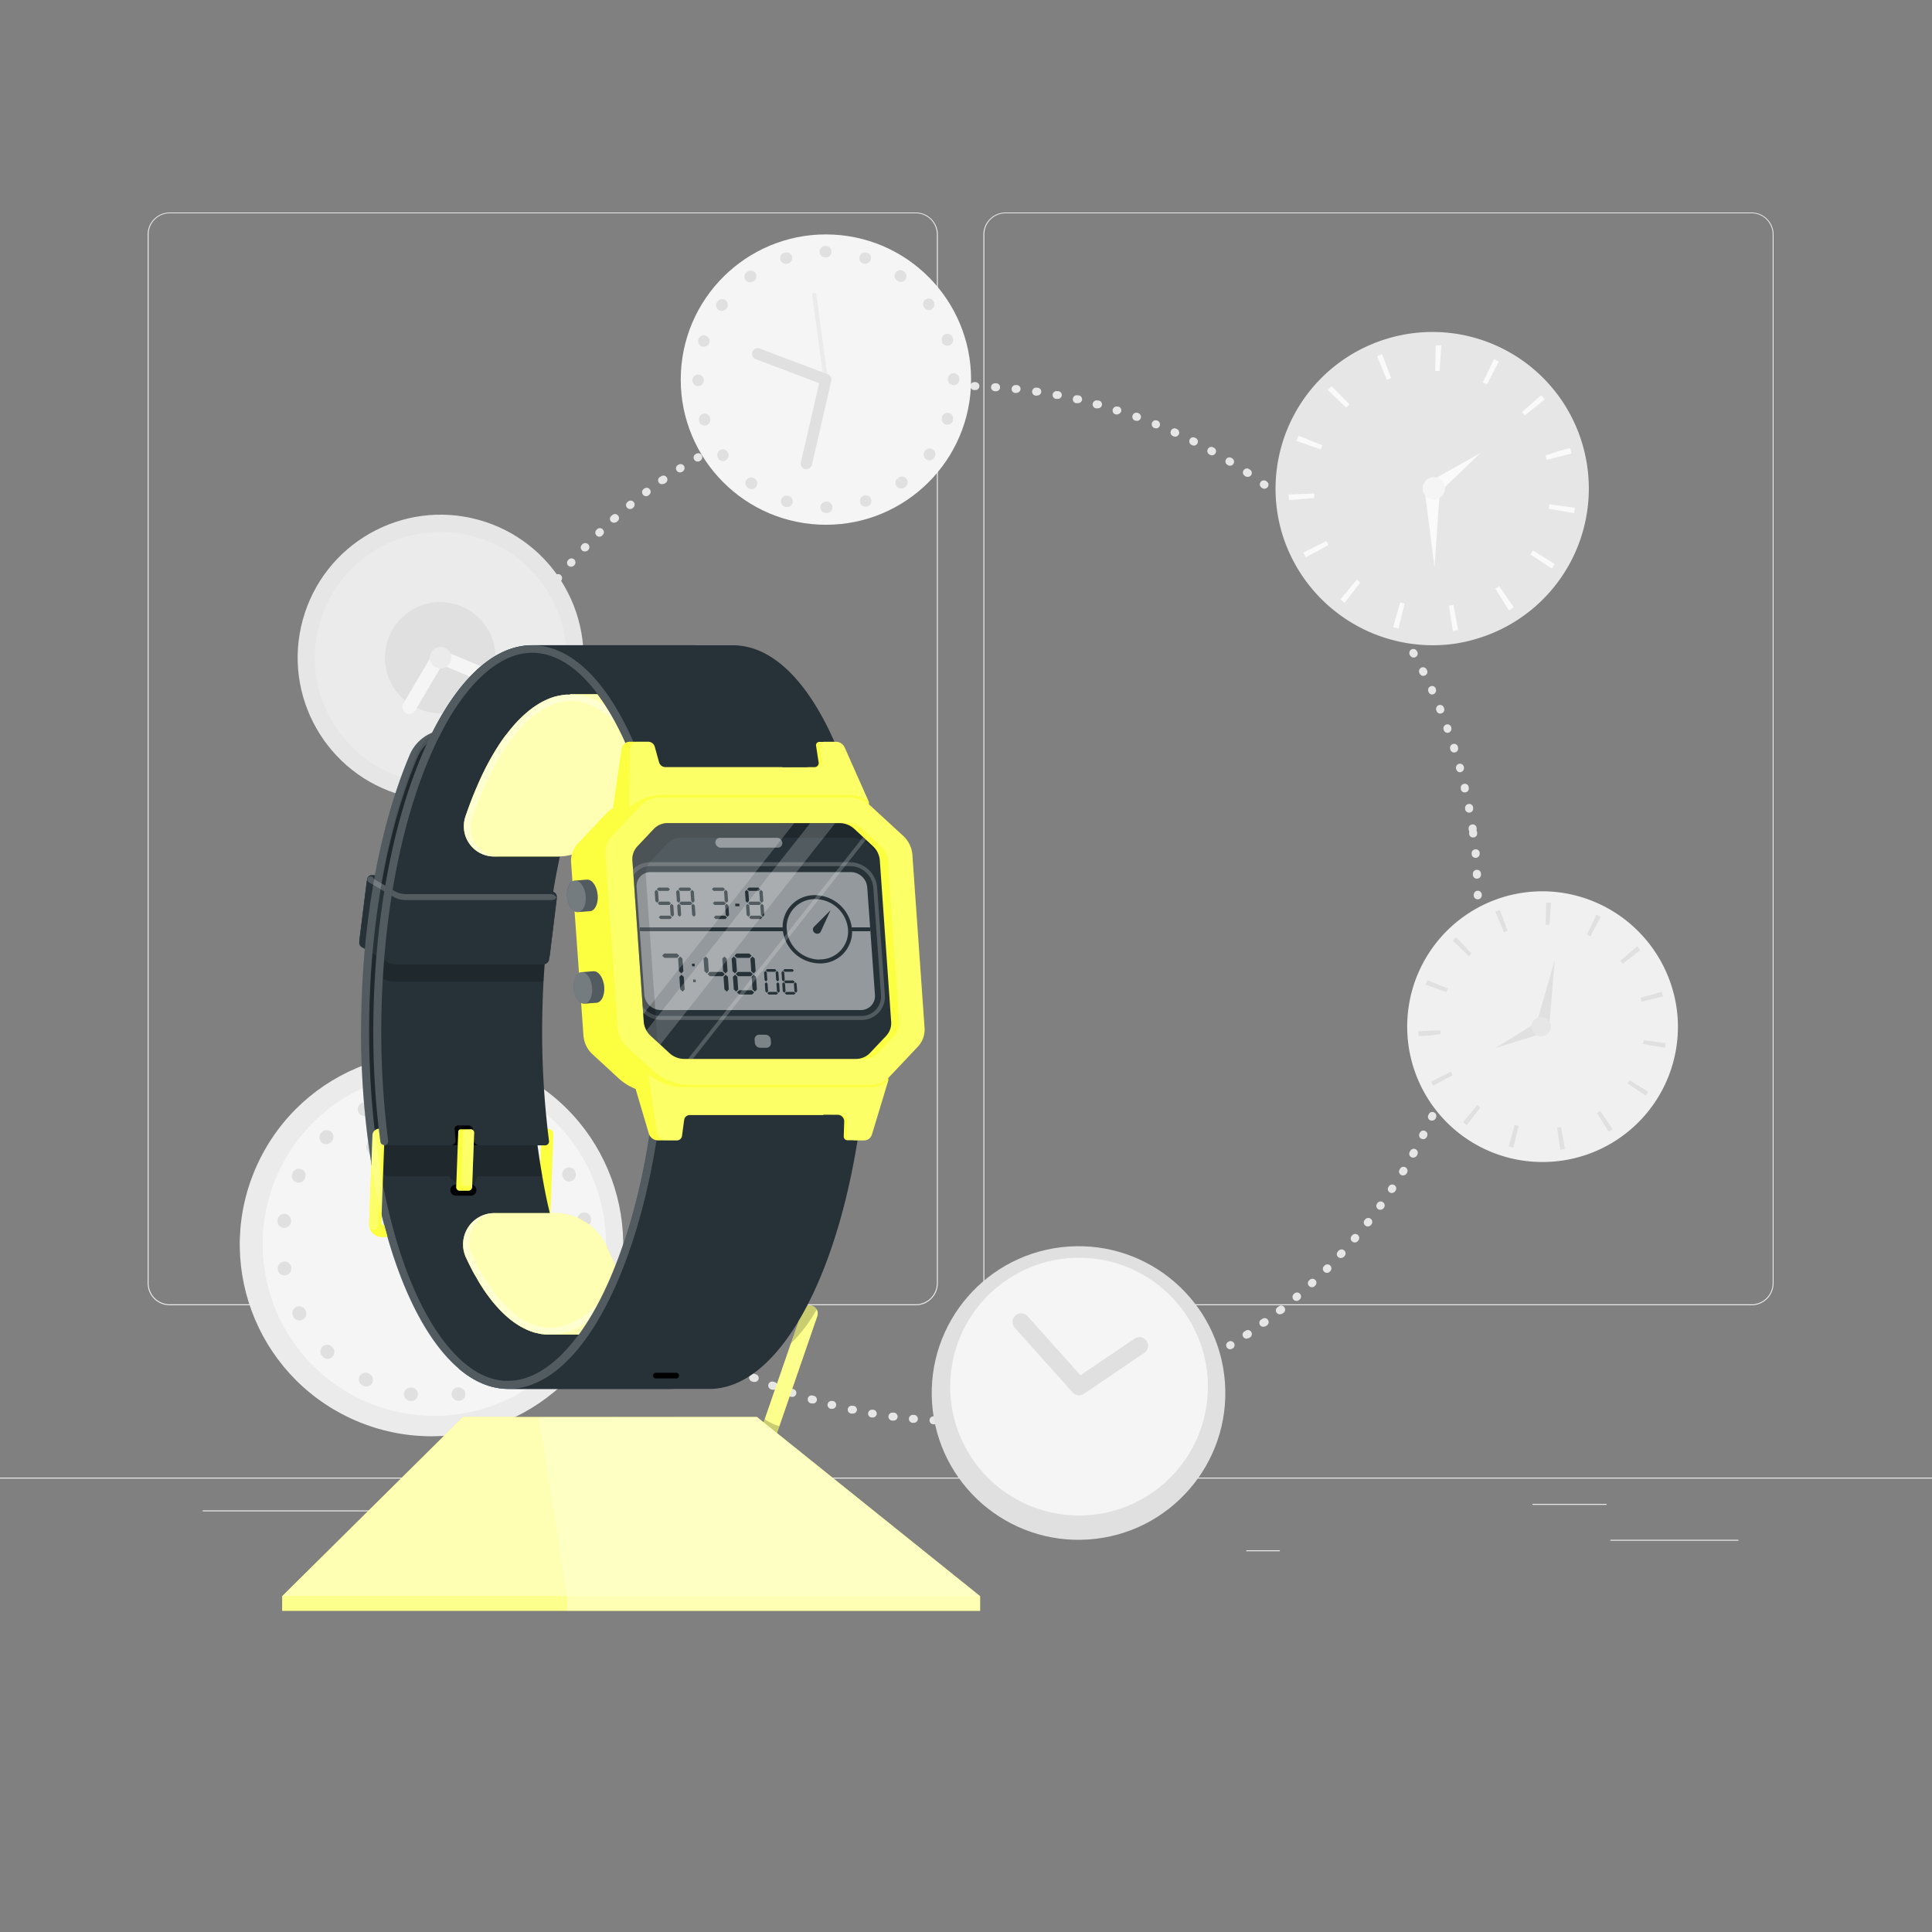 <svg xmlns="http://www.w3.org/2000/svg" viewBox="0 0 500 500"><rect x="0" y="0" width="500" height="500" fill="#808080" stroke="none"/><g id="freepik--background-complete--inject-184"><rect y="382.4" width="500" height="0.25" style="fill:#ebebeb"></rect><rect x="416.78" y="398.49" width="33.12" height="0.25" style="fill:#ebebeb"></rect><rect x="322.53" y="401.21" width="8.69" height="0.25" style="fill:#ebebeb"></rect><rect x="396.59" y="389.21" width="19.19" height="0.25" style="fill:#ebebeb"></rect><rect x="52.46" y="390.89" width="43.19" height="0.25" style="fill:#ebebeb"></rect><rect x="104.56" y="390.89" width="6.33" height="0.25" style="fill:#ebebeb"></rect><rect x="131.47" y="395.11" width="93.68" height="0.25" style="fill:#ebebeb"></rect><path d="M237,337.8H43.91a5.71,5.71,0,0,1-5.7-5.71V60.66A5.71,5.71,0,0,1,43.91,55H237a5.71,5.71,0,0,1,5.71,5.71V332.09A5.71,5.71,0,0,1,237,337.8ZM43.91,55.2a5.46,5.46,0,0,0-5.45,5.46V332.09a5.46,5.46,0,0,0,5.45,5.46H237a5.47,5.47,0,0,0,5.46-5.46V60.66A5.47,5.47,0,0,0,237,55.2Z" style="fill:#ebebeb"></path><path d="M453.31,337.8H260.21a5.72,5.72,0,0,1-5.71-5.71V60.66A5.72,5.72,0,0,1,260.21,55h193.1A5.71,5.71,0,0,1,459,60.66V332.09A5.71,5.71,0,0,1,453.31,337.8ZM260.21,55.2a5.47,5.47,0,0,0-5.46,5.46V332.09a5.47,5.47,0,0,0,5.46,5.46h193.1a5.47,5.47,0,0,0,5.46-5.46V60.66a5.47,5.47,0,0,0-5.46-5.46Z" style="fill:#ebebeb"></path><path d="M268.42,367.29a1,1,0,1,1-.28-2.06l.15,0a1,1,0,0,1,1.18.87,1,1,0,0,1-.86,1.18Zm-5.14.66h-.19a1,1,0,0,1-.26-2.05h0l.19,0a1,1,0,0,1,1.13.93A1,1,0,0,1,263.28,368Zm10.42-1.55a1,1,0,0,1-.34-2l.17,0a1,1,0,0,1,1.21.82,1,1,0,0,1-.82,1.22l-.17,0Zm-15.75,2h-.22a1,1,0,0,1-.18-2.06l.19,0a1,1,0,0,1,.21,2.06Zm21-3.13a1,1,0,0,1-1.15-.78,1,1,0,0,1,.76-1.25l.18,0a1,1,0,1,1,.46,2l-.15,0Zm-26.33,3.4h-.28a1,1,0,1,1-.07-2.07h.17a1,1,0,0,1,.18,2.06ZM284.12,364a1,1,0,0,1-.42-2l.19-.05a1,1,0,0,1,1.26.73,1,1,0,0,1-.73,1.27l-.15,0A.8.8,0,0,1,284.12,364Zm-36.86,4.77h-.34a1,1,0,0,1-1-1.05,1,1,0,0,1,1.05-1h.16a1,1,0,0,1,.14,2.07Zm42-6.28a1,1,0,0,1-.44-2l.15,0a1,1,0,0,1,.63,2l-.18.05Zm-47.35,6.12h-.36a1,1,0,0,1,.08-2.07h.19a1,1,0,0,1,.09,2.06Zm52.42-7.84a1,1,0,0,1-1.12-.67,1.05,1.05,0,0,1,.62-1.33l.17-.06a1,1,0,1,1,.7,1.95l-.16.06A.8.8,0,0,1,294.33,360.76Zm-57.76,7.46a.65.65,0,0,1-.24,0l-.17,0a1,1,0,1,1,.19-2.06l.17,0a1,1,0,0,1,0,2.05Zm62.75-9.38a1,1,0,0,1-1.09-.62,1,1,0,0,1,.55-1.36l.18-.07a1,1,0,1,1,.77,1.92l-.14.06A.9.9,0,0,1,299.32,358.84Zm-68.07,8.8H231l-.17,0a1,1,0,0,1,.27-2.06l.17,0a1,1,0,0,1,0,2.06Zm73-10.92a1,1,0,0,1-.58-2l.17-.08a1,1,0,1,1,.85,1.89l-.14.07A1.11,1.11,0,0,1,304.24,356.72ZM226,366.84a1.08,1.08,0,0,1-.31,0l-.2,0a1,1,0,0,1,.38-2l.15,0a1,1,0,0,1,.86,1.19A1.05,1.05,0,0,1,226,366.84Zm83.11-12.43a1,1,0,0,1-1.08-.57,1,1,0,0,1,.48-1.39l.14-.07a1,1,0,0,1,1.39.45,1,1,0,0,1-.45,1.4l-.17.08A1.24,1.24,0,0,1,309.07,354.41Zm-88.38,11.41a1.15,1.15,0,0,1-.37,0l-.15,0a1,1,0,1,1,.41-2l.19,0a1,1,0,0,1-.08,2Zm93.1-13.92a1,1,0,0,1-1.05-.53,1.05,1.05,0,0,1,.42-1.41l.14-.07a1,1,0,1,1,1,1.8l-.16.1A1.15,1.15,0,0,1,313.79,351.9Zm-98.33,12.69a1.08,1.08,0,0,1-.4,0l-.15,0a1,1,0,1,1,.48-2l.19,0a1,1,0,0,1,.74,1.27A1,1,0,0,1,215.46,364.59Zm103-15.41a1.05,1.05,0,0,1-1-.47,1,1,0,0,1,.3-1.4l.15-.09A1,1,0,0,1,319,349l-.08,0A1.06,1.06,0,0,1,318.46,349.18Zm-108.17,14a1.11,1.11,0,0,1-.44,0l-.08,0a1.09,1.09,0,0,1-.74-1.31,1,1,0,0,1,1.25-.7l.17.05a1,1,0,0,1-.16,2Zm112.62-16.81a1,1,0,0,1-.72-1.88l.14-.1a1,1,0,1,1,1.15,1.72l-.14.1A1,1,0,0,1,322.91,346.34ZM205.19,361.51a1,1,0,0,1-.48-.05l-.16,0a1,1,0,1,1,.67-2l.17.06a1,1,0,0,1,.64,1.31A1.06,1.06,0,0,1,205.19,361.51Zm122.1-18.22a1,1,0,0,1-.75-1.86l.14-.1A1,1,0,1,1,327.9,343l-.14.1A.92.92,0,0,1,327.29,343.29ZM200.15,359.66a.9.9,0,0,1-.51-.06l-.16-.06a1,1,0,0,1,.75-1.93l.16.06a1,1,0,0,1-.24,2Zm131.4-19.59a1,1,0,0,1-.78-1.84l.13-.11a1,1,0,0,1,1.46.17,1,1,0,0,1-.17,1.45l-.14.12A1.16,1.16,0,0,1,331.55,340.07ZM195.2,357.62a1.06,1.06,0,0,1-.55-.08l-.16-.07a1,1,0,1,1,.83-1.9l.16.07a1,1,0,0,1-.28,2Zm140.48-20.94a1.07,1.07,0,0,1-.93-.35,1.05,1.05,0,0,1,.11-1.47l.13-.11a1,1,0,0,1,1.36,1.57l-.14.11A1,1,0,0,1,335.68,336.68ZM190.33,355.37a1,1,0,0,1-.59-.09l-.15-.08a1,1,0,1,1,.9-1.86l.16.08a1,1,0,0,1,.47,1.38A1,1,0,0,1,190.33,355.37Zm149.34-22.25a1,1,0,0,1-.9-.32,1,1,0,0,1,.05-1.46l.13-.12a1,1,0,1,1,1.41,1.51l-.12.12A1,1,0,0,1,339.67,333.12ZM185.56,352.94a1.07,1.07,0,0,1-.63-.11l-.15-.08a1,1,0,0,1,1-1.84l.16.09a1,1,0,0,1,.42,1.4A1,1,0,0,1,185.56,352.94Zm158-23.53a1.06,1.06,0,0,1-.88-.3,1,1,0,0,1,0-1.47l.11-.11a1,1,0,0,1,1.48,1.45l-.14.14A1,1,0,0,1,343.52,329.41ZM180.89,350.32a1,1,0,0,1-.67-.14l-.14-.08a1.05,1.05,0,0,1-.38-1.42,1,1,0,0,1,1.42-.37l.16.09a1,1,0,0,1-.39,1.92Zm166.33-24.78a1,1,0,0,1-.91-1.72l.12-.14a1.05,1.05,0,0,1,1.47-.05,1,1,0,0,1,.05,1.46l-.11.12A1,1,0,0,1,347.22,325.54Zm-170.89,22a1,1,0,0,1-.7-.15l-.15-.1a1,1,0,0,1,1.13-1.74l.14.09a1,1,0,0,1,.31,1.43A1,1,0,0,1,176.33,347.51Zm174.43-26a1,1,0,0,1-.81-.23,1,1,0,0,1-.13-1.46l.12-.14a1,1,0,1,1,1.58,1.35l-.11.12A1,1,0,0,1,350.76,321.53Zm-178.87,23a1.1,1.1,0,0,1-.74-.18l-.14-.1a1,1,0,1,1,1.19-1.7l.14.1a1,1,0,0,1,.25,1.45A1.05,1.05,0,0,1,171.89,344.53Zm182.25-27.14a1.06,1.06,0,0,1-.78-.21,1,1,0,0,1-.18-1.46l.11-.13a1,1,0,0,1,1.63,1.27l-.1.14A1.06,1.06,0,0,1,354.14,317.39Zm-186.58,24a1,1,0,0,1-.77-.2l-.13-.11a1,1,0,0,1-.2-1.45,1,1,0,0,1,1.45-.2l.14.11a1,1,0,0,1,.2,1.45A1.05,1.05,0,0,1,167.56,341.37Zm189.8-28.31a1,1,0,0,1-.72-.17,1,1,0,0,1-.27-1.41l.1-.14a1,1,0,1,1,1.69,1.2l-.05.07A1.12,1.12,0,0,1,357.36,313.06Zm-194,25a1,1,0,0,1-.8-.23l-.13-.1a1,1,0,0,1,1.31-1.61l.14.12a1,1,0,0,1-.52,1.82Zm197-29.34a1,1,0,0,1-.71-.16,1,1,0,0,1-.3-1.43l.1-.15a1,1,0,0,1,1.73,1.14l-.1.14A1,1,0,0,1,360.4,308.7ZM159.32,334.55a1,1,0,0,1-.84-.25l-.12-.11a1,1,0,0,1,1.37-1.56l.14.13a1,1,0,0,1,.07,1.46A1,1,0,0,1,159.32,334.55Zm203.94-30.37a1,1,0,0,1-1-1.57l.08-.14a1,1,0,1,1,1.78,1.07l-.09.15A1,1,0,0,1,363.26,304.18ZM155.4,330.91a1,1,0,0,1-.86-.29l-.12-.11a1,1,0,0,1,1.44-1.5l.13.13a1,1,0,0,1,0,1.46A1,1,0,0,1,155.4,330.91ZM366,299.55A1,1,0,0,1,364.9,298l.09-.16a1,1,0,0,1,1.81,1l-.08.15A1.07,1.07,0,0,1,366,299.55ZM151.64,327.11a1,1,0,0,1-.89-.31l-.13-.14a1,1,0,0,1,0-1.46,1,1,0,0,1,1.47.05l.1.11a1,1,0,0,1,0,1.47A1.05,1.05,0,0,1,151.64,327.11Zm216.81-32.3a1.14,1.14,0,0,1-.6-.1,1,1,0,0,1-.47-1.39l.08-.16a1,1,0,1,1,1.85.93l-.07.15A1.05,1.05,0,0,1,368.45,294.81ZM148,323.16a1,1,0,0,1-.92-.34l-.11-.12a1,1,0,0,1,.09-1.47,1,1,0,0,1,1.46.09l.12.14a1,1,0,0,1-.1,1.46A1,1,0,0,1,148,323.16ZM370.75,290a1,1,0,0,1-1.08-1.46l.07-.15a1,1,0,0,1,1.89.85l-.07.17A1.07,1.07,0,0,1,370.75,290ZM144.58,319.08a1,1,0,0,1-1-.38l-.1-.13a1,1,0,1,1,1.61-1.3l.11.13a1,1,0,0,1-.16,1.46A1,1,0,0,1,144.58,319.08Zm228.29-34a1.12,1.12,0,0,1-.54-.07,1,1,0,0,1-.56-1.35l.06-.16a1,1,0,0,1,1.35-.57,1,1,0,0,1,.57,1.34l-.07.17A1,1,0,0,1,372.87,285.05ZM141.3,314.86a1,1,0,0,1-1-.4l-.1-.14a1,1,0,0,1,.2-1.45,1,1,0,0,1,1.45.2l.11.15a1,1,0,0,1-.21,1.45A1,1,0,0,1,141.3,314.86ZM374.78,280a1,1,0,0,1-.49-.05,1,1,0,0,1-.62-1.33l.05-.16a1,1,0,0,1,2,.7l-.06.16A1,1,0,0,1,374.78,280ZM138.19,310.52a1,1,0,0,1-1-.44l-.1-.14a1,1,0,1,1,1.71-1.17l.09.14a1,1,0,0,1-.26,1.44A1.08,1.08,0,0,1,138.19,310.52ZM376.49,275a1,1,0,0,1-.45,0,1,1,0,0,1-.68-1.3l.06-.17a1,1,0,0,1,2,.62l-.05.17A1,1,0,0,1,376.49,275Zm-241.23,31.1a1,1,0,0,1-1-.48l-.09-.14a1,1,0,1,1,1.75-1.11l.09.15a1,1,0,0,1-.32,1.43A1.07,1.07,0,0,1,135.26,306.06ZM378,269.81a1.08,1.08,0,0,1-.4,0,1,1,0,0,1-.74-1.27l.05-.18a1,1,0,1,1,2,.55l-.05.16A1.05,1.05,0,0,1,378,269.81ZM132.51,301.48a1,1,0,0,1-1-.51l-.09-.15a1,1,0,0,1,1.8-1l.09.15a1,1,0,0,1-.38,1.41A.91.91,0,0,1,132.51,301.48ZM379.3,264.6a.92.92,0,0,1-.37,0,1,1,0,0,1-.78-1.24l0-.17a1,1,0,1,1,2,.46l0,.17A1,1,0,0,1,379.3,264.6ZM129.94,296.79a1,1,0,0,1-1.06-.55l-.08-.16a1,1,0,0,1,.44-1.39,1,1,0,0,1,1.4.44l.08.15a1,1,0,0,1-.78,1.51Zm250.45-37.44a1.22,1.22,0,0,1-.33,0,1,1,0,0,1-.83-1.21l0-.17a1,1,0,0,1,2,.37l0,.18A1.05,1.05,0,0,1,380.39,259.35ZM127.56,292a1,1,0,0,1-1.08-.59l-.07-.15a1,1,0,0,1,1.87-.9l.08.17a1,1,0,0,1-.5,1.38Zm253.7-37.93a1.31,1.31,0,0,1-.28,0,1,1,0,0,1-.89-1.17l0-.18a1,1,0,1,1,2.05.3l0,.16A1.06,1.06,0,0,1,381.26,254.07Zm-255.89,33a1,1,0,0,1-1.09-.62l-.07-.17a1,1,0,1,1,1.91-.79l.07.15a1,1,0,0,1-.55,1.36A1.34,1.34,0,0,1,125.37,287.11Zm256.55-38.36a.69.69,0,0,1-.25,0,1,1,0,0,1-.92-1.14l0-.17a1,1,0,0,1,1.13-.93,1,1,0,0,1,.93,1.14l0,.17A1,1,0,0,1,381.92,248.75ZM123.39,282.14a1,1,0,0,1-1.11-.67l-.06-.15a1,1,0,0,1,.6-1.34,1,1,0,0,1,1.33.6l.07.17a1,1,0,0,1-.61,1.33A.9.9,0,0,1,123.39,282.14Zm259-38.72h-.21a1,1,0,0,1-1-1.1v-.18a1,1,0,0,1,2.07.14v.16A1,1,0,0,1,382.37,243.42ZM121.6,277.09a1,1,0,0,1-1.12-.69l-.06-.18a1,1,0,0,1,.67-1.3,1,1,0,0,1,1.3.67l.06.15a1,1,0,0,1-.66,1.31A.58.58,0,0,1,121.6,277.09Zm261-39h-.17a1,1,0,0,1-1-1.06v-.17a1,1,0,0,1,2.07,0v.18A1,1,0,0,1,382.6,238.07ZM120,272a1,1,0,0,1-1.14-.74l0-.16a1,1,0,0,1,2-.59l0,.18a1,1,0,0,1-.72,1.28Zm262.59-39.26h-.12a1,1,0,0,1-1.06-1v-.18a1,1,0,0,1,2.07,0v.16A1,1,0,0,1,382.61,232.72Zm-264,34.09a1,1,0,0,1-1.15-.78l0-.18a1,1,0,0,1,2-.48l0,.16a1,1,0,0,1-.76,1.26Zm263.76-39.44h-.08a1,1,0,0,1-1.09-1v-.18a1,1,0,0,1,1-1.09,1,1,0,0,1,1.1,1v.18A1,1,0,0,1,382.41,227.37ZM117.48,261.58a1,1,0,0,1-1.16-.82l0-.16a1,1,0,0,1,.8-1.22,1,1,0,0,1,1.23.8l0,.17a1,1,0,0,1-.81,1.22ZM382,222h0a1,1,0,0,1-1.13-.88l0-.18a1,1,0,0,1,.93-1.13,1,1,0,0,1,1.14.92v.09A1.06,1.06,0,0,1,382,222ZM116.52,256.32a1,1,0,0,1-1.16-.86l0-.18a1,1,0,0,1,.86-1.18,1.06,1.06,0,0,1,1.18.86l0,.16a1,1,0,0,1-.85,1.2Zm264.86-39.6a1,1,0,0,1-1.16-.88l0-.18a1.16,1.16,0,0,1,.05-.49,1,1,0,0,1-.18-.45l0-.17a1,1,0,0,1,.88-1.18,1,1,0,0,1,1.17.88l0,.17a1,1,0,0,1-.05.5,1,1,0,0,1,.19.46l0,.17A1,1,0,0,1,381.38,216.72ZM115.77,251h0a1,1,0,0,1-1.15-.9l0-.17a1,1,0,0,1,.88-1.16h0a1,1,0,0,1,1.16.9l0,.18A1,1,0,0,1,115.77,251Zm264.58-40.71a1,1,0,0,1-1.16-.83l0-.18a1,1,0,0,1,.83-1.2,1,1,0,0,1,1.21.83l0,.16a1,1,0,0,1-.82,1.22ZM115.22,245.7h0a1,1,0,0,1-1.12-.94l0-.18a1,1,0,1,1,2.07-.16v.16A1,1,0,0,1,115.22,245.7Zm264-40.63a1,1,0,0,1-1.15-.79l0-.17a1,1,0,0,1,.78-1.24,1,1,0,0,1,1.24.78l0,.17a1,1,0,0,1-.78,1.24ZM114.89,240.35h-.1a1,1,0,0,1-1.08-1v-.16a1,1,0,1,1,2.07-.11v.19A1,1,0,0,1,114.89,240.35ZM378,199.84a1,1,0,0,1-1.11-.71l-.05-.17a1,1,0,1,1,2-.55l0,.08a1.08,1.08,0,0,1-.71,1.32ZM114.77,235h-.14a1,1,0,0,1-1-1v-.18a1,1,0,1,1,2.07,0V234A1,1,0,0,1,114.77,235Zm261.72-40.26a1,1,0,0,1-1.13-.72l-.05-.16a1,1,0,0,1,2-.62l0,.16a1,1,0,0,1-.68,1.3ZM114.86,229.65h-.18a1,1,0,0,1-1-1.07v-.18a1,1,0,0,1,1.08-1,1,1,0,0,1,1,1.07v.18A1,1,0,0,1,114.86,229.65Zm259.9-40a1,1,0,0,1-1.08-.64l-.06-.16a1,1,0,1,1,1.95-.71l0,.09a1.07,1.07,0,0,1-.61,1.36A1,1,0,0,1,374.76,189.63ZM115.17,224.31H115a1,1,0,0,1-1-1.11V223a1,1,0,0,1,2.07.18l0,.16A1,1,0,0,1,115.17,224.31Zm257.72-39.65a1,1,0,0,1-1.1-.64l-.06-.16a1,1,0,1,1,1.92-.78l.06.17a1,1,0,0,1-.57,1.34A.72.72,0,0,1,372.89,184.66ZM115.69,219a.76.76,0,0,1-.26,0,1,1,0,0,1-.91-1.15l0-.17a1,1,0,1,1,2.06.25l0,.17A1,1,0,0,1,115.69,219Zm255.06-39.27a1,1,0,0,1-1-.57l-.07-.16a1,1,0,1,1,1.88-.86l0,.09a1.06,1.06,0,0,1-.5,1.4A1.12,1.12,0,0,1,370.75,179.71Zm-254.32,34a1,1,0,0,1-.3,0,1,1,0,0,1-.86-1.18v-.1a1.08,1.08,0,0,1,1.19-.9,1,1,0,0,1,.87,1.14l0,.17A1,1,0,0,1,116.43,213.68ZM368.5,174.9a1,1,0,0,1-1.07-.56l-.08-.15a1,1,0,0,1,1.85-.94l.08.16a1,1,0,0,1-.46,1.39A.92.92,0,0,1,368.5,174.9ZM117.38,208.4a1.29,1.29,0,0,1-.34,0,1,1,0,0,1-.81-1.22l0-.18a1,1,0,0,1,2,.42l0,.17A1,1,0,0,1,117.38,208.4ZM366,170.17a1.06,1.06,0,0,1-1.05-.52l-.09-.16a1,1,0,0,1,1.82-1l.08.14a1,1,0,0,1-.4,1.41A1,1,0,0,1,366,170.17Zm-247.46,33a1,1,0,0,1-1.15-1.27l0-.18a1,1,0,0,1,2,.5l0,.17A1,1,0,0,1,118.55,203.16Zm244.79-37.62a1,1,0,0,1-1-.48l-.09-.16a1,1,0,1,1,1.77-1.06l.09.13a1,1,0,0,1-.34,1.43A.88.88,0,0,1,363.34,165.54ZM119.92,198a1,1,0,0,1-.42,0,1,1,0,0,1-.72-1.28l0-.08a1.07,1.07,0,0,1,1.29-.75,1,1,0,0,1,.73,1.23l0,.17A1,1,0,0,1,119.92,198ZM360.48,161a1,1,0,0,1-1-.45l-.1-.15a1,1,0,0,1,1.73-1.14l.09.14a1,1,0,0,1-.28,1.44A1.07,1.07,0,0,1,360.48,161Zm-239,31.82a1,1,0,0,1-.47,0,1,1,0,0,1-.65-1.31l.05-.15a1,1,0,1,1,2,.64l-.05.17A1,1,0,0,1,121.5,192.85Zm236-36.21a1,1,0,0,1-1-.42l-.1-.14a1,1,0,1,1,1.67-1.22l.11.15a1,1,0,0,1-.24,1.44A1.15,1.15,0,0,1,357.45,156.64ZM123.29,187.79a1,1,0,0,1-.51,0,1,1,0,0,1-.6-1.34l.06-.16a1,1,0,1,1,1.94.72l-.06.17A1,1,0,0,1,123.29,187.79Zm231-35.42a1.07,1.07,0,0,1-1-.39l-.1-.14a1,1,0,0,1,1.62-1.28l.11.14a1,1,0,0,1-.17,1.46A1.22,1.22,0,0,1,354.24,152.37Zm-229,30.44a1,1,0,0,1-.55-.07,1,1,0,0,1-.55-1.36l.07-.15a1,1,0,1,1,1.91.8l-.07.16A1,1,0,0,1,125.28,182.81Zm225.55-34.6a1,1,0,0,1-.9-.34l-.11-.13a1,1,0,0,1,1.57-1.35l.09.1a1.06,1.06,0,0,1-.1,1.48A1,1,0,0,1,350.83,148.21ZM127.46,177.92a1,1,0,0,1-.58-.09,1,1,0,0,1-.49-1.38l.07-.15a1,1,0,1,1,1.87.88l-.07.16A1,1,0,0,1,127.46,177.92Zm219.86-33.7a1,1,0,0,1-.9-.32l-.12-.13a1,1,0,0,1,.06-1.47,1,1,0,0,1,1.46.07l.11.11a1,1,0,0,1-.61,1.74Zm-217.48,28.9a1,1,0,0,1-1.06-1.5l.08-.17a1,1,0,1,1,1.83,1l-.07.15A1,1,0,0,1,129.84,173.12Zm213.78-32.76a1,1,0,0,1-.87-.3l-.13-.12a1,1,0,0,1,1.47-1.46l.12.12a1,1,0,0,1,0,1.46A1,1,0,0,1,343.62,140.36ZM132.41,168.42a1,1,0,0,1-.66-.13,1,1,0,0,1-.38-1.41l.08-.16a1.05,1.05,0,0,1,1.42-.38,1,1,0,0,1,.38,1.42l-.09.15A1,1,0,0,1,132.41,168.42Zm207.36-31.77a1,1,0,0,1-.85-.27l-.12-.11a1,1,0,0,1-.06-1.47,1,1,0,0,1,1.46-.06l.14.12a1,1,0,0,1-.57,1.79ZM135.16,163.82a1,1,0,0,1-.7-.15,1,1,0,0,1-.32-1.42l.09-.15a1,1,0,1,1,1.76,1.1l-.1.15A1,1,0,0,1,135.16,163.82Zm200.57-30.74a1,1,0,0,1-.77-.23l-.13-.11a1,1,0,0,1,1.34-1.58l.07.06a1.08,1.08,0,0,1,.15,1.49A1.11,1.11,0,0,1,335.73,133.08ZM138.09,159.34a1,1,0,0,1-.73-.17,1,1,0,0,1-.27-1.44l.1-.14a1,1,0,0,1,1.71,1.17l-.1.14A1,1,0,0,1,138.09,159.34Zm193.55-29.65a1,1,0,0,1-.78-.21l-.14-.11a1,1,0,1,1,1.28-1.62l.14.1a1,1,0,0,1,.17,1.46A1,1,0,0,1,331.64,129.69ZM141.2,155a1,1,0,0,1-.76-.19,1,1,0,0,1-.22-1.45l.11-.15a1,1,0,0,1,1.45-.2,1,1,0,0,1,.2,1.45l-.09.13A1,1,0,0,1,141.2,155Zm186.17-28.52a1,1,0,0,1-.75-.19l-.14-.09a1,1,0,0,1,1.21-1.69l.16.11a1,1,0,0,1,.21,1.45A1,1,0,0,1,327.37,126.46Zm-182.9,24.29a1,1,0,0,1-.79-.22,1,1,0,0,1-.16-1.46l.11-.13a1,1,0,1,1,1.61,1.3l-.1.14A1.06,1.06,0,0,1,144.47,150.75ZM323,123.4a1,1,0,0,1-.72-.16l-.14-.1a1,1,0,0,1-.29-1.43,1,1,0,0,1,1.44-.29l.15.1a1,1,0,0,1-.44,1.88ZM147.91,146.65A1,1,0,0,1,147,145l.12-.14a1,1,0,1,1,1.55,1.37l-.11.13A1,1,0,0,1,147.91,146.65Zm170.56-26.13a1.06,1.06,0,0,1-.69-.14l-.14-.09a1,1,0,1,1,1.07-1.77l.16.1a1,1,0,0,1,.34,1.42A1.05,1.05,0,0,1,318.47,120.52Zm-167,22.18a1,1,0,0,1-.85-.27,1,1,0,0,1,0-1.47l.1-.11a1.05,1.05,0,0,1,1.47,0,1,1,0,0,1,.05,1.46l-.11.12A1,1,0,0,1,151.51,142.7Zm162.33-24.88a1.07,1.07,0,0,1-.65-.12l-.14-.08a1,1,0,0,1-.41-1.41,1,1,0,0,1,1.41-.41l.16.09a1,1,0,0,1,.39,1.41A1,1,0,0,1,313.84,117.82ZM155.27,138.89a1,1,0,0,1-.89-.31,1,1,0,0,1,0-1.46l.12-.12a1,1,0,0,1,1.47,0,1,1,0,0,1,0,1.46l-.12.12A1.07,1.07,0,0,1,155.27,138.89Zm153.84-23.58a1.11,1.11,0,0,1-.61-.11l-.15-.08a1,1,0,1,1,.93-1.84l.16.08a1,1,0,0,1,.45,1.39A1,1,0,0,1,309.11,115.31ZM159.17,135.23a1,1,0,0,1-.84-1.8l.12-.1a1,1,0,0,1,1.47.06,1,1,0,0,1-.07,1.46l-.13.13A1.1,1.1,0,0,1,159.17,135.23ZM304.28,113a1,1,0,0,1-.57-.09l-.15-.06a1,1,0,0,1-.52-1.37,1,1,0,0,1,1.37-.52l.17.07a1.05,1.05,0,0,1,.51,1.38A1.07,1.07,0,0,1,304.28,113ZM163.21,131.73a1,1,0,0,1-.94-.36,1,1,0,0,1,.14-1.46l.12-.11a1,1,0,0,1,1.34,1.59l-.14.12A1.08,1.08,0,0,1,163.21,131.73Zm136.13-20.88a1,1,0,0,1-.5-.07l-.1,0a1.06,1.06,0,0,1-.6-1.36,1,1,0,0,1,1.31-.58l.07,0a1.09,1.09,0,0,1,.62,1.37A1,1,0,0,1,299.34,110.85ZM167.39,128.4a1,1,0,0,1-1-.4,1,1,0,0,1,.2-1.45l.13-.1a1,1,0,0,1,1.26,1.64l-.14.11A1,1,0,0,1,167.39,128.4Zm127-19.48a1,1,0,0,1-.47-.06l-.16,0a1,1,0,0,1,.69-2l.12.05a1,1,0,0,1,.64,1.33A1,1,0,0,1,294.35,108.92ZM171.69,125.24a1,1,0,0,1-.74-1.87l.14-.1a1,1,0,1,1,1.2,1.69l-.14.1A1,1,0,0,1,171.69,125.24Zm117.6-18a1,1,0,0,1-.46,0l-.15,0a1,1,0,0,1,.62-2l.17,0a1,1,0,0,1,.67,1.31A1.07,1.07,0,0,1,289.29,107.19ZM176.12,122.25a1,1,0,0,1-1-.46,1,1,0,0,1,.31-1.43l.14-.09a1,1,0,0,1,1.13,1.73l-.15.1A1.06,1.06,0,0,1,176.12,122.25Zm108-16.59a1,1,0,0,1-.42,0l-.16,0a1,1,0,0,1,.54-2l.18,0a1,1,0,0,1-.14,2ZM180.66,119.45a1,1,0,0,1-1-.5,1,1,0,0,1,.36-1.42l.15-.09a1,1,0,0,1,1.06,1.79l-.15.09A1.2,1.2,0,0,1,180.66,119.45ZM279,104.34a1.15,1.15,0,0,1-.37,0l-.18,0a1,1,0,0,1-.77-1.25,1,1,0,0,1,1.24-.77l.17,0a1,1,0,0,1-.09,2Zm-93.64,12.49a1,1,0,0,1-1.05-.53,1,1,0,0,1,.42-1.41l.15-.08a1,1,0,0,1,1.41.42,1,1,0,0,1-.43,1.4l-.15.08A.91.91,0,0,1,185.31,116.83Zm88.39-13.6a.91.91,0,0,1-.33,0l-.18,0a1,1,0,0,1,.39-2l.16,0a1,1,0,0,1,0,2Zm-83.63,11.16a1,1,0,0,1-.59-2l.16-.08a1,1,0,1,1,.9,1.86l-.15.08A.9.9,0,0,1,190.07,114.39Zm78.35-12a.71.71,0,0,1-.29,0l-.17,0a1,1,0,0,1-.88-1.18,1,1,0,0,1,1.18-.87l.17,0a1,1,0,0,1,0,2Zm-73.49,9.81a1,1,0,0,1-1.09-.61,1,1,0,0,1,.54-1.37l.16-.07a1,1,0,1,1,.82,1.9l-.15.07A.9.9,0,0,1,194.93,112.15Zm68.18-10.49a1,1,0,0,1-.24,0l-.19,0a1,1,0,0,1,.23-2.06l.16,0a1,1,0,0,1,0,2Zm-63.23,8.44a1,1,0,0,1-.52-2l.17-.07a1,1,0,1,1,.74,1.94l-.15.06A1.05,1.05,0,0,1,199.88,110.1Zm57.9-8.9h-.21l-.17,0a1,1,0,1,1,.13-2.06h.17a1,1,0,0,1,.08,2.06Zm-52.88,7a1,1,0,0,1-.48-2l.16-.06a1,1,0,0,1,.69,2l-.17.06A.71.71,0,0,1,204.9,108.25Zm47.53-7.3h-.34a1,1,0,0,1-1-1.06,1,1,0,0,1,1.07-1h.16a1,1,0,0,1,.12,2.06ZM210,106.61a1,1,0,0,1-.45-2l.18-.06a1,1,0,0,1,.58,2l-.15,0Zm37.08-5.7h-.3a1,1,0,0,1,0-2.08h.18a1,1,0,0,1,.15,2.06Zm-31.93,4.26a1,1,0,0,1-1.14-.76,1,1,0,0,1,.74-1.27l.17,0a1,1,0,0,1,.52,2l-.17,0Zm26.58-4.08h-.25a1,1,0,1,1-.12-2.07h.09a1.06,1.06,0,0,1,1.13,1A1,1,0,0,1,241.73,101.09Zm-21.37,2.85a1,1,0,0,1-.36-2l.18,0a1,1,0,0,1,1.22.8,1,1,0,0,1-.8,1.22l-.16,0Zm16-2.46h-.21a1,1,0,0,1-1.13-.93,1,1,0,0,1,.93-1.13l.18,0a1,1,0,0,1,.23,2.06Zm-10.78,1.44a1,1,0,0,1-.32-2l.18,0a1,1,0,0,1,1.19.85,1,1,0,0,1-.84,1.2l-.17,0Zm5.47-.84h0l-.17,0a1,1,0,0,1-.28-2.06l.18,0a1,1,0,0,1,.28,2Z" style="fill:#e6e6e6"></path><circle cx="111.68" cy="322.07" r="49.61" transform="translate(-227.56 288.55) rotate(-65.23)" style="fill:#ebebeb"></circle><path d="M118.5,366a44.43,44.43,0,1,1,37.82-37.24A44.35,44.35,0,0,1,118.5,366Z" style="fill:#f5f5f5"></path><path d="M106.46,362.55h-.3l-.17,0a1.74,1.74,0,0,1-1.43-2,1.76,1.76,0,0,1,2-1.43l.16,0a1.75,1.75,0,0,1-.28,3.47Zm0-1.67h0v0Zm12.21,1.64a1.77,1.77,0,0,1-1.76-1.45,1.72,1.72,0,0,1,1.38-2l.11,0a1.79,1.79,0,0,1,2,1.44,1.7,1.7,0,0,1-1.38,2l-.1,0Zm-23.91-3.69a1.75,1.75,0,0,1-.79-.2l-.13-.06a1.75,1.75,0,0,1,1.53-3.15l.19.1a1.75,1.75,0,0,1-.8,3.31Zm35.51-.1a1.75,1.75,0,0,1-.8-3.31l.15-.07a1.75,1.75,0,1,1,1.6,3.11l-.16.08A1.7,1.7,0,0,1,130.25,358.73Zm-45.48-7.08a1.73,1.73,0,0,1-1.24-.52l-.1-.1a1.75,1.75,0,0,1,2.44-2.51l.14.14a1.75,1.75,0,0,1,0,2.47A1.72,1.72,0,0,1,84.77,351.65Zm55.42-.14a1.75,1.75,0,0,1-1.24-3l.13-.12a1.75,1.75,0,0,1,2.47,2.48l-.12.12A1.77,1.77,0,0,1,140.19,351.51ZM77.5,341.74a1.75,1.75,0,0,1-1.56-.95l-.07-.15A1.75,1.75,0,0,1,79,339l.09.17a1.75,1.75,0,0,1-.77,2.35A1.7,1.7,0,0,1,77.5,341.74Zm69.92-.16a1.69,1.69,0,0,1-.78-.19,1.74,1.74,0,0,1-.78-2.35l.08-.16a1.75,1.75,0,1,1,3.12,1.58l-.07.15A1.77,1.77,0,0,1,147.42,341.58Zm-73.79-11.5a1.76,1.76,0,0,1-1.73-1.47l0-.16a1.75,1.75,0,0,1,3.45-.57l0,.18a1.75,1.75,0,0,1-1.45,2A1.32,1.32,0,0,1,73.63,330.08Zm77.59-.19a1.43,1.43,0,0,1-.29,0,1.74,1.74,0,0,1-1.44-2l0-.28a1.75,1.75,0,1,1,3.46.51l-.05.34A1.75,1.75,0,0,1,151.22,329.89ZM73.57,317.76a1.06,1.06,0,0,1-.25,0,1.71,1.71,0,0,1-1.48-1.95s0-.1,0-.12v-.07a1.75,1.75,0,0,1,3.46.55l0,.1A1.78,1.78,0,0,1,73.57,317.76Zm77.64-.3a1.76,1.76,0,0,1-1.73-1.47l0-.17a1.75,1.75,0,0,1,3.46-.56l0,.17a1.76,1.76,0,0,1-1.45,2ZM77.29,306.08a1.68,1.68,0,0,1-.78-.18,1.75,1.75,0,0,1-.78-2.35l0-.08a1.8,1.8,0,0,1,2.37-.82,1.72,1.72,0,0,1,.8,2.31l-.08.16A1.76,1.76,0,0,1,77.29,306.08Zm70-.32a1.68,1.68,0,0,1-1.51-.91l-.08-.16a1.75,1.75,0,1,1,3.11-1.61l0,.08a1.76,1.76,0,0,1-1.56,2.6Zm-62.87-9.65a1.75,1.75,0,0,1-1.23-.52,1.73,1.73,0,0,1,0-2.47l.1-.11a1.75,1.75,0,0,1,2.51,2.44l-.14.14A1.76,1.76,0,0,1,84.46,296.11Zm55.67-.24a1.79,1.79,0,0,1-1.23-.5l-.13-.13a1.75,1.75,0,1,1,2.47-2.48l.11.11a1.75,1.75,0,0,1-1.22,3Zm-45.77-7.05a1.75,1.75,0,0,1-.8-3.3l.13-.07a1.75,1.75,0,0,1,1.65,3.09l-.18.09A1.77,1.77,0,0,1,94.36,288.82Zm35.81-.16a1.75,1.75,0,0,1-.76-.17l-.16-.08a1.75,1.75,0,0,1,1.56-3.14l0,0,.11,0a1.75,1.75,0,0,1-.77,3.32ZM106,285a1.75,1.75,0,0,1-.29-3.48l.2,0a1.75,1.75,0,1,1,.53,3.46l-.14,0Zm12.46-.05h-.22l-.14,0a1.78,1.78,0,0,1-1.52-2,1.74,1.74,0,0,1,2-1.5l.15,0a1.77,1.77,0,0,1,1.47,2A1.73,1.73,0,0,1,118.47,284.9Z" style="fill:#e0e0e0"></path><path d="M135.68,340.33a.71.71,0,0,1-.44-.15L112,322.55a.73.73,0,0,1,.88-1.16L136.12,339a.73.73,0,0,1-.44,1.31Z" style="fill:#ebebeb"></path><path d="M112.41,323.92a2,2,0,0,1-1.65-.92L95.18,298a1.95,1.95,0,1,1,3.3-2.06l14.68,23.53,20.92-9.45a1.94,1.94,0,1,1,1.61,3.54l-22.48,10.15A1.9,1.9,0,0,1,112.41,323.92Z" style="fill:#e0e0e0"></path><circle cx="114.03" cy="170.19" r="36.99" transform="translate(-80.32 234.97) rotate(-74.61)" style="fill:#e6e6e6"></circle><circle cx="114.03" cy="170.19" r="32.55" transform="translate(-67.32 265.48) rotate(-83.89)" style="fill:#ebebeb"></circle><path d="M116,184.47a14.4,14.4,0,0,1-8.36-27.17,14.14,14.14,0,0,1,4.44-1.38A14.41,14.41,0,0,1,116,184.47Z" style="fill:#e0e0e0"></path><path d="M106.19,184.74a1.76,1.76,0,0,1-1.15-.23,1.8,1.8,0,0,1-.64-2.46l7.72-13.1a1.79,1.79,0,0,1,2.25-.74l16.72,7a1.8,1.8,0,1,1-1.4,3.31l-15.27-6.44-6.92,11.74A1.77,1.77,0,0,1,106.19,184.74Z" style="fill:#f5f5f5"></path><path d="M114.41,172.94a2.77,2.77,0,0,1-1.61-5.23,2.88,2.88,0,0,1,.85-.26,2.77,2.77,0,0,1,1.61,5.22A2.63,2.63,0,0,1,114.41,172.94Z" style="fill:#ebebeb"></path><circle cx="279.27" cy="358.88" r="37.9" transform="matrix(1, -0.07, 0.07, 1, -25.27, 21.18)" style="fill:#e0e0e0"></circle><circle cx="279.27" cy="358.88" r="33.35" transform="translate(-107.06 598.75) rotate(-83.95)" style="fill:#f5f5f5"></circle><path d="M279.27,361.11a2.26,2.26,0,0,1-1.66-.74l-15-16.75a2.23,2.23,0,0,1,3.32-3l13.7,15.3,14-9.49a2.23,2.23,0,0,1,2.51,3.69l-15.59,10.58A2.2,2.2,0,0,1,279.27,361.11Z" style="fill:#e0e0e0"></path><circle cx="213.73" cy="98.24" r="37.57" transform="translate(104.6 306.61) rotate(-87.04)" style="fill:#f5f5f5"></circle><path d="M214.13,132.76h-.35a1.47,1.47,0,0,1,0-2.94h.14a1.47,1.47,0,0,1,.21,2.93Zm10.06-1.63a1.47,1.47,0,0,1-.65-2.85l.12-.05a1.48,1.48,0,0,1,.94,2.8l-.15.05Zm-20.29.07a1.41,1.41,0,0,1-.64,0l-.15-.05a1.47,1.47,0,1,1,.91-2.8l.12,0a1.47,1.47,0,0,1-.24,2.86Zm29.5-4.78a1.47,1.47,0,0,1-1.06-2.65l.93,1.14-.82-1.23a1.48,1.48,0,1,1,1.73,2.39l-.86-1.2.85,1.2-.11.09A1.55,1.55,0,0,1,233.4,126.42Zm-38.74.15a1.43,1.43,0,0,1-1-.26l-.13-.09a1.47,1.47,0,0,1,1.72-2.39l.11.08a1.47,1.47,0,0,1-.65,2.66Zm46.05-7.46a1.48,1.48,0,0,1-1.4-2.32l.08-.11a1.47,1.47,0,1,1,2.4,1.7l-.09.13A1.51,1.51,0,0,1,240.71,119.11Zm-53.4.19a1.48,1.48,0,0,1-1.39-.59l0-.06a1.5,1.5,0,0,1,.29-2.08,1.44,1.44,0,0,1,2,.27,1.13,1.13,0,0,0,.1.13A1.47,1.47,0,0,1,188,119,1.4,1.4,0,0,1,187.31,119.3Zm58.08-9.41a1.49,1.49,0,0,1-.66-.06,1.47,1.47,0,0,1-.94-1.85l0-.13a1.47,1.47,0,0,1,2.81.88l0,.15A1.46,1.46,0,0,1,245.39,109.89Zm-62.84.23a1.47,1.47,0,0,1-1.6-1l0-.15a1.47,1.47,0,1,1,2.8-.91l0,.12a1.48,1.48,0,0,1-.92,1.87A1.31,1.31,0,0,1,182.55,110.12ZM247,99.67l-.2,0a1.49,1.49,0,0,1-1.48-1.47v-.15a1.48,1.48,0,0,1,1.47-1.47,1.46,1.46,0,0,1,1.48,1.47v.14A1.47,1.47,0,0,1,247,99.67Zm-66.13.25h-.2a1.48,1.48,0,0,1-1.48-1.47v-.15a1.48,1.48,0,0,1,2.95,0v.15A1.48,1.48,0,0,1,180.87,99.92Zm64.51-10.46a1.46,1.46,0,0,1-1.6-1l0-.13a1.47,1.47,0,0,1,2.79-.94l.05.16a1.47,1.47,0,0,1-.94,1.85A1.22,1.22,0,0,1,245.38,89.46Zm-63,.23a1.4,1.4,0,0,1-.64,0,1.48,1.48,0,0,1-1-1.85l.05-.16a1.48,1.48,0,0,1,2.8.93l0,.11A1.46,1.46,0,0,1,182.42,89.69Zm58.26-9.44a1.47,1.47,0,0,1-1.39-.58l-.08-.11a1.49,1.49,0,0,1,.31-2.06,1.46,1.46,0,0,1,2,.28l.06.08,0,.06a1.47,1.47,0,0,1-1,2.33Zm-53.64.2a1.51,1.51,0,0,1-1.06-.26,1.48,1.48,0,0,1-.34-2.06l.1-.13a1.47,1.47,0,1,1,2.37,1.74l-.07.1A1.49,1.49,0,0,1,187,80.45Zm46.33-7.51a1.48,1.48,0,0,1-1.08-.28l-.1-.07a1.47,1.47,0,0,1,1.71-2.4l.14.1a1.48,1.48,0,0,1,.31,2.06A1.49,1.49,0,0,1,233.37,72.94Zm-39,.09a1.47,1.47,0,0,1-1.4-.56,1.42,1.42,0,0,1,.27-2l.22-.17a1.47,1.47,0,1,1,1.72,2.39l-.11.08A1.42,1.42,0,0,1,194.36,73Zm29.79-4.78a1.46,1.46,0,0,1-.65-.06l-.14,0a1.48,1.48,0,0,1,.91-2.81l.14,0a1.47,1.47,0,0,1-.26,2.86Zm-20.57,0a1.47,1.47,0,0,1-1.6-1,1.49,1.49,0,0,1,1-1.86l.14,0a1.47,1.47,0,0,1,.91,2.8l-.14,0A1.22,1.22,0,0,1,203.58,68.28Zm10.36-1.65h-.34a1.47,1.47,0,1,1,0-2.94h.16a1.47,1.47,0,0,1,1.46,1.48A1.48,1.48,0,0,1,213.94,66.63Z" style="fill:#e0e0e0"></path><path d="M213.81,98.78a.57.57,0,0,1-.63-.47l-3-21.9a.54.54,0,0,1,.47-.62.55.55,0,0,1,.62.47l3,21.9A.55.55,0,0,1,213.81,98.78Z" style="fill:#ebebeb"></path><path d="M208.9,121.41a1.36,1.36,0,0,1-.53,0,1.47,1.47,0,0,1-1.1-1.77L212,99.16,195.74,93a1.47,1.47,0,1,1,1-2.75l17.47,6.6a1.48,1.48,0,0,1,.92,1.71l-5,21.72A1.48,1.48,0,0,1,208.9,121.41Z" style="fill:#e0e0e0"></path><path d="M376.14,166.64a40.77,40.77,0,0,1-44.38-28.72A40.54,40.54,0,0,1,359.2,87.59,40.45,40.45,0,0,1,409.54,115a40.54,40.54,0,0,1-27.44,50.33A39.56,39.56,0,0,1,376.14,166.64Z" style="fill:#e6e6e6"></path><path d="M383.12,117.24l-11.28,10.83.8-1.66-1.38,20.47-2.6-20.35v0a1.63,1.63,0,0,1,.81-1.61Z" style="fill:#fafafa"></path><path d="M373.74,125.25a2.89,2.89,0,1,1-3.8-1.53A2.9,2.9,0,0,1,373.74,125.25Z" style="fill:#f5f5f5"></path><path d="M376,163.31l-1-6.57c.39-.06.77-.12,1.15-.2l1.22,6.53C376.94,163.16,376.48,163.24,376,163.31Zm-14.07-.65q-.69-.16-1.38-.36l1.82-6.39c.37.11.74.21,1.12.3ZM390.52,158,387,152.33c.33-.2.65-.42,1-.63l3.75,5.48C391.31,157.44,390.92,157.7,390.52,158ZM348,156c-.37-.28-.74-.58-1.1-.88l4.23-5.11c.3.25.61.49.91.72Zm53.62-8.84-5.53-3.68c.22-.33.42-.65.63-1l5.66,3.48C402.11,146.36,401.86,146.76,401.6,147.15Zm-63.67-2.92c-.22-.42-.44-.83-.65-1.26l6-2.94c.17.35.35.7.54,1Zm69.4-11.44-6.54-1.13c.07-.38.12-.77.18-1.15l6.58.88C407.49,131.86,407.41,132.33,407.33,132.79Zm-67.17-3.92-6.62.53c0-.47-.06-.94-.08-1.42l6.63-.26C340.11,128.1,340.13,128.49,340.16,128.87ZM400.29,119c-.1-.37-.2-.75-.31-1.12l3.15-1.06,3.19-.93-3.19.93,3.21-.86c.15.5.27,1,.39,1.41Zm-58.47-2.68-6.26-2.22c.16-.45.33-.89.5-1.32l6.17,2.45C342.09,115.55,342,115.92,341.82,116.28Zm52.79-8.81c-.24-.3-.48-.6-.73-.89l5-4.33c.31.36.61.72.91,1.09Zm-46.15-2-4.83-4.56c.32-.34.65-.68,1-1l4.65,4.74C349,104.88,348.72,105.15,348.46,105.43Zm36.36-6.05-1.05-.52,2.86-6c.42.2.85.41,1.26.63Zm-25.9-1.14-2.54-6.14,1.31-.52L360,97.81ZM372.58,96l-1.16,0,.16-6.64c.47,0,.95,0,1.42.06Z" style="fill:#fafafa"></path><path d="M401.89,230.77a35.23,35.23,0,0,1,32.26,32.34,35,35,0,0,1-32.35,37.52,35,35,0,0,1-37.52-32.35,35,35,0,0,1,32.35-37.52A35.52,35.52,0,0,1,401.89,230.77Z" style="fill:#f0f0f0"></path><path d="M387,271.23l11.5-7.1-1,1.26,4.89-17L400.91,266v0a1.4,1.4,0,0,1-1,1.22Z" style="fill:#e0e0e0"></path><path d="M396.38,266.17a2.5,2.5,0,1,1,2.93,2A2.5,2.5,0,0,1,396.38,266.17Z" style="fill:#e6e6e6"></path><path d="M401.39,233.61l-.37,5.72-1,0,.16-5.74C400.58,233.56,401,233.58,401.39,233.61Zm11.77,3.11c.37.17.74.36,1.1.55l-2.69,5.07-.9-.45Zm-25-1.23,2,5.39-.93.36L387,235.93C387.4,235.77,387.78,235.63,388.17,235.49Zm35.57,9.4c.26.31.52.63.77,1L420,249.39c-.21-.27-.42-.53-.64-.78Zm-46.9-2.3,4,4.12-.71.72-4.15-4Zm53.24,14.07c.12.39.22.78.32,1.18l-5.56,1.4c-.08-.33-.17-.65-.27-1Zm-60.7-3,5.32,2.15c-.13.31-.25.62-.36.94l-5.4-1.94C369.08,254.44,369.22,254.06,369.38,253.68Zm56,15.55,5.69.75c0,.41-.11.82-.18,1.22l-5.66-1C425.31,269.89,425.36,269.56,425.4,269.23Zm-52.59-2.59c0,.34,0,.67.06,1L370,268l-2.86.2L370,268l-2.87.14c0-.45-.05-.85-.07-1.26Zm48.9,12.92,4.88,3c-.21.34-.43.69-.66,1l-4.77-3.19C421.35,280.13,421.53,279.84,421.71,279.56Zm-46.2-2.17.46.89L370.92,281c-.19-.36-.38-.72-.56-1.09Zm38.62,10.12,3.24,4.74c-.33.23-.67.45-1,.67l-3.06-4.85ZM382.31,286c.26.22.52.43.79.63l-3.51,4.55c-.32-.25-.64-.5-.95-.76ZM404,291.69l1,5.65-1.21.19-.81-5.68Zm-12-.56,1,.26L391.65,297c-.4-.09-.8-.2-1.19-.31Z" style="fill:#e0e0e0"></path></g><g id="freepik--Wristwatch--inject-184"><path d="M199.15,372.18H156.39a2.09,2.09,0,0,1,0-4.17h41.27l9-26H156.68a2.08,2.08,0,0,1,0-4.16h52.87a2.13,2.13,0,0,1,1.7.87,2.09,2.09,0,0,1,.27,1.89l-10.41,30.18A2.09,2.09,0,0,1,199.15,372.18Z" style="fill:#FCFF40"></path><path d="M211.52,340.59l-9.82,28.5-.59,1.68a2.08,2.08,0,0,1-2,1.4H156.39a2.08,2.08,0,1,1,0-4.16h41.27l.25-.74,6.75-19.57,2-5.71H156.69a2.08,2.08,0,0,1,0-4.16h52.86a2.09,2.09,0,0,1,1.7.87,2,2,0,0,1,.11.2A2.08,2.08,0,0,1,211.52,340.59Z" style="fill:#fff;opacity:0.4"></path><path d="M204.66,347.7l2-5.71H156.69a2.08,2.08,0,0,1,0-4.16h52.86a2.09,2.09,0,0,1,1.7.87,2,2,0,0,1,.11.2A39,39,0,0,1,204.66,347.7Z" style="isolation:isolate;opacity:0.2"></path><path d="M201.7,369.09l-.59,1.68a2.08,2.08,0,0,1-2,1.4H176.54c.19-1.07.47-2.68.74-4.16h20.38l.25-.74A12,12,0,0,0,201.7,369.09Z" style="isolation:isolate;opacity:0.2"></path><polygon points="195.89 366.72 119.83 366.72 73.03 413.09 73.03 416.88 253.65 416.88 253.65 413.09 195.89 366.72" style="fill:#FCFF40"></polygon><polygon points="253.64 413.09 253.64 416.88 146.77 416.88 146.77 413.09 73.03 413.09 119.83 366.72 195.89 366.72 253.64 413.09" style="fill:#fff;opacity:0.6"></polygon><polygon points="139.47 366.77 146.77 413.09 253.65 413.09 195.89 366.72 139.47 366.77" style="fill:#fff;opacity:0.2"></polygon><rect x="73.02" y="413.09" width="73.75" height="3.79" style="fill:#fff;opacity:0.4"></rect><path d="M143.38,230.85l-7.44-4.39H96.18A1.23,1.23,0,0,0,95,227.55L93,243.3a1.23,1.23,0,0,0,1.23,1.38H133.7l6.3,3.72a1.53,1.53,0,0,0,2.29-1.13l1.84-14.91A1.55,1.55,0,0,0,143.38,230.85Z" style="fill:#263238"></path><path d="M138.52,320.11H98.91a3.31,3.31,0,0,1-3.38-3.47l.85-22.88A1.77,1.77,0,0,1,98,292.11a1.39,1.39,0,0,1,1.51,1.45l-.84,22.88a.56.56,0,0,0,.57.58h39.6a.39.39,0,0,0,.39-.37l.85-22.89a1.77,1.77,0,0,1,1.62-1.65,1.38,1.38,0,0,1,1.51,1.45l-.84,22.88a3.81,3.81,0,0,1-1.2,2.58A3.86,3.86,0,0,1,138.52,320.11Z" style="fill:#FCFF40"></path><path d="M122.18,307.27l.52-14.06a.87.87,0,0,0-.89-.91h-2.64a.63.63,0,0,0-.63.59l-.53,14.3a.91.91,0,0,0,.94,1h2.31A.94.94,0,0,0,122.18,307.27Z" style="fill:#FCFF40"></path><path d="M185.44,354.79c-3.88,3-8,4.66-12.24,4.66H131.58c-15.85,0-29.17-22.67-35-55.42a215.88,215.88,0,0,1-3.09-40.82c.4-26.5,5.18-50.48,12.56-67.88A10.69,10.69,0,0,1,114,189a9.92,9.92,0,0,1,1.89-.18h37.23c-.76,1.42-1.5,2.89-2.22,4.44-.41.91-.83,1.83-1.22,2.76-7.66,17.94-12.09,41.84-12.49,67.28a215.84,215.84,0,0,0,3.15,41.13c0,.2.08.39.11.58a130.36,130.36,0,0,0,8.21,28.33c3.15,7.28,6.87,13.24,11.06,17.49s8.8,6.57,13.42,6.57a16.59,16.59,0,0,0,8.52-2.58Z" style="fill:#263238"></path><path d="M153.15,188.79c-.76,1.42-1.5,2.89-2.22,4.44-.41.91-.83,1.83-1.22,2.76-7.66,17.94-12.09,41.84-12.49,67.28a215.84,215.84,0,0,0,3.15,41.13H123.53l-1.12,3.18a7.53,7.53,0,0,1-6.15-3.18H99.86l-1.21-1a217.44,217.44,0,0,1-3.09-40.81c.41-26.5,5.19-50.48,12.57-67.89A10.73,10.73,0,0,1,114,189a9.92,9.92,0,0,1,1.89-.18Z" style="isolation:isolate;opacity:0.2"></path><path d="M121.88,309.44H118a1.45,1.45,0,0,1-1.44-1.44h0a1.45,1.45,0,0,1,1.44-1.44h3.86a1.45,1.45,0,0,1,1.44,1.44h0A1.45,1.45,0,0,1,121.88,309.44Z"></path><path d="M131.65,336.4H127.8a1.45,1.45,0,0,1-1.44-1.44h0a1.45,1.45,0,0,1,1.44-1.44h3.85a1.44,1.44,0,0,1,1.44,1.44h0A1.44,1.44,0,0,1,131.65,336.4Z"></path><path d="M209.55,202.81h-2.11c-3.77-11.74-8.75-21.19-14.67-27.21-4.28-4.35-8.79-6.56-13.41-6.56-9,0-18.17,8.78-25.31,24.19-.41.9-.83,1.82-1.22,2.75-7.66,18-12.09,41.85-12.49,67.28a223.84,223.84,0,0,0,1.74,32,1,1,0,0,1-1,1.15H99.44a1,1,0,0,1-1-.89,222.87,222.87,0,0,1-1.77-32.29c.83-53.15,19.2-96.25,41.05-96.25h41.63C191.76,167,202.64,181,209.55,202.81Z" style="fill:#263238"></path><path d="M142.37,236c-.79,5.77-1.36,11.72-1.7,17.79a1.47,1.47,0,0,1-.85.26H102a6,6,0,0,1-3-.82l-1.86-1.09c.39-6.35,1-12.51,1.92-18.42l2.19,1.3a5.83,5.83,0,0,0,3,.82h37.5A1.59,1.59,0,0,1,142.37,236Z" style="isolation:isolate;opacity:0.2"></path><path d="M124,296.38h-7.29a1.21,1.21,0,0,0,1.21-1.32l-.26-2.89a.83.83,0,0,1,.82-.9h2.78a1.17,1.17,0,0,1,1.15,1.05l.22,2.8A1.39,1.39,0,0,0,124,296.38Z"></path><path d="M99.51,293.56l-.76,20.73c-1-4.18-1.9-8.58-2.64-13.17l.27-7.36A1.77,1.77,0,0,1,98,292.11,1.39,1.39,0,0,1,99.51,293.56Z" style="fill:#263238"></path><path d="M122.7,293.21l-.52,14.06a.94.94,0,0,1-.92.88H119a.91.91,0,0,1-.94-.95l.53-14.31a.63.63,0,0,1,.63-.59h2.64A.86.86,0,0,1,122.7,293.21Z" style="fill:#263238"></path><path d="M100.29,320.12H98.91A3.29,3.29,0,0,1,95.74,318a3.51,3.51,0,0,1-.2-1.3l.58-15.53.27-7.35A1.79,1.79,0,0,1,98,292.11a1.42,1.42,0,0,1,1,.32,1.32,1.32,0,0,1,.52,1.13l-.76,20.74-.08,2.14a.54.54,0,0,0,.56.58h.2C99.72,318.07,100,319.1,100.29,320.12Z" style="fill:#FCFF40"></path><path d="M122.71,293.22l-.51,13.7v.35a1,1,0,0,1-.93.89H119a.91.91,0,0,1-.93-1l.53-14.3a.63.63,0,0,1,.62-.6h2.64A.88.88,0,0,1,122.71,293.22Z" style="fill:#FCFF40"></path><path d="M122.71,293.22l-.51,13.7h-1.88a.93.93,0,0,1-.94-1l.47-12.71a1,1,0,0,1,1-.94h1A.88.88,0,0,1,122.71,293.22Z" style="fill:#fff;opacity:0.2"></path><path d="M99,292.43l-1.13,24.73a1.06,1.06,0,0,1-1.31,1l-.82-.19a3.51,3.51,0,0,1-.2-1.3l.58-15.53.27-7.35A1.79,1.79,0,0,1,98,292.11,1.42,1.42,0,0,1,99,292.43Z" style="fill:#fff;opacity:0.2"></path><path d="M144,233.08l-1.87,15.16a1.52,1.52,0,0,1-1.52,1.34H102.78a6,6,0,0,1-3-.82l-6.21-3.67a1.23,1.23,0,0,1-.6-1.21l1.91-15.55a1.23,1.23,0,0,1,1.85-.91l5.3,3.12a5.89,5.89,0,0,0,3,.82h37.49a1.57,1.57,0,0,1,1.44,1A1.66,1.66,0,0,1,144,233.08Z" style="fill:#263238"></path><path d="M144,232.34a1.57,1.57,0,0,1-1.22.59H104.86a6,6,0,0,1-3-.82l-6.21-3.66a.84.84,0,1,1,1.08-1l5.3,3.12a5.89,5.89,0,0,0,3,.82h37.49A1.57,1.57,0,0,1,144,232.34Z" style="fill:#fff;opacity:0.2"></path><path d="M188.81,341.35a17.14,17.14,0,0,1-10.54,4H142.44c-.29,0-.58,0-.86,0l-.34,0-.76-.08-.11,0c-.31,0-.62-.1-.93-.17a6.66,6.66,0,0,1-.77-.19l-.13,0-.53-.16-.65-.22-.6-.23-.47-.21h0a18.46,18.46,0,0,1-1.65-.85l-.79-.48a2.51,2.51,0,0,0-.29-.2c-.26-.17-.52-.35-.77-.54l-.15-.11c-.26-.19-.51-.39-.77-.6a27.51,27.51,0,0,1-2.7-2.53l-.8-.88-.85-1c-.25-.3-.48-.61-.73-.93-.08-.11-.17-.21-.25-.33l-.66-.9c-.27-.39-.54-.77-.8-1.17s-.51-.78-.75-1.17c-.53-.85-1-1.73-1.55-2.64-.25-.45-.5-.91-.74-1.37l-.72-1.43c-.24-.47-.46-1-.69-1.45-.07-.14-.13-.28-.19-.43a8.1,8.1,0,0,1,7.5-11.13h15.62a14.81,14.81,0,0,1,13.61,8.94l0,.08a67.4,67.4,0,0,0,3.38,6.75c.34.6.69,1.19,1,1.75a38.58,38.58,0,0,0,5.09,6.55c3.68,3.74,7.58,5.65,11.56,5.65a14.24,14.24,0,0,0,7.33-2.22Z" style="fill:#FCFF40"></path><path d="M188.81,341.35a17.14,17.14,0,0,1-10.54,4H142.44c-.29,0-.58,0-.86,0l-.34,0-.76-.08-.11,0c-.31,0-.62-.1-.93-.17a6.66,6.66,0,0,1-.77-.19l-.13,0-.53-.16-.65-.22-.6-.23-.47-.21h0a18.46,18.46,0,0,1-1.65-.85l-.79-.48a2.51,2.51,0,0,0-.29-.2c-.26-.17-.52-.35-.77-.54l-.15-.11c-.26-.19-.51-.39-.77-.6a27.51,27.51,0,0,1-2.7-2.53l-.8-.88-.85-1c-.25-.3-.48-.61-.73-.93-.08-.11-.17-.21-.25-.33l-.66-.9c-.27-.39-.54-.77-.8-1.17s-.51-.78-.75-1.17c-.53-.85-1-1.73-1.55-2.64-.25-.45-.5-.91-.74-1.37l-.72-1.43c-.24-.47-.46-1-.69-1.45-.07-.14-.13-.28-.19-.43a8.1,8.1,0,0,1,7.5-11.13h15.62a14.81,14.81,0,0,1,13.61,8.94l0,.08a67.4,67.4,0,0,0,3.38,6.75c.34.6.69,1.19,1,1.75a38.58,38.58,0,0,0,5.09,6.55c3.68,3.74,7.58,5.65,11.56,5.65a14.24,14.24,0,0,0,7.33-2.22Z" style="fill:#fff;opacity:0.6"></path><path d="M209.56,210.53h-1.82c-3.25-10.11-7.53-18.23-12.63-23.42-3.67-3.74-7.56-5.65-11.54-5.65-5.91,0-11.87,4.37-17.08,12.28-.36.54-.71,1.09-1.05,1.66a65.93,65.93,0,0,0-3.65,6.89q-.54,1.16-1,2.37-1.44,3.34-2.68,7a14.64,14.64,0,0,1-13.83,10H127.88a7.83,7.83,0,0,1-7.52-10l.09-.31c.09-.27.18-.53.28-.79.48-1.4,1-2.76,1.5-4.07,1-2.47,2-4.81,3.09-7,.2-.42.41-.83.62-1.23s.39-.74.59-1.1.34-.63.52-.94a58.82,58.82,0,0,1,3.14-5q.47-.68,1-1.29c.32-.44.66-.87,1-1.27l.51-.61a32.56,32.56,0,0,1,3.82-3.8c.29-.25.59-.48.88-.71s.36-.27.54-.4.4-.29.61-.42l.33-.22c.32-.2.62-.4.93-.57a18.35,18.35,0,0,1,3-1.39l.84-.27.08,0c.34-.09.67-.18,1-.25l.08,0,.79-.14c.32-.05.65-.09,1-.11l.4,0,.77,0h35.84C194.25,179.67,203.61,191.72,209.56,210.53Z" style="fill:#FCFF40"></path><path d="M209.56,210.53h-1.82c-3.25-10.11-7.53-18.23-12.63-23.42-3.67-3.74-7.56-5.65-11.54-5.65-5.91,0-11.87,4.37-17.08,12.28-.36.54-.71,1.09-1.05,1.66a65.93,65.93,0,0,0-3.65,6.89q-.54,1.16-1,2.37-1.44,3.34-2.68,7a14.64,14.64,0,0,1-13.83,10H127.88a7.83,7.83,0,0,1-7.52-10l.09-.31c.09-.27.18-.53.28-.79.48-1.4,1-2.76,1.5-4.07,1-2.47,2-4.81,3.09-7,.2-.42.41-.83.62-1.23s.39-.74.59-1.1.34-.63.52-.94a58.82,58.82,0,0,1,3.14-5q.47-.68,1-1.29c.32-.44.66-.87,1-1.27l.51-.61a32.56,32.56,0,0,1,3.82-3.8c.29-.25.59-.48.88-.71s.36-.27.54-.4.4-.29.61-.42l.33-.22c.32-.2.62-.4.93-.57a18.35,18.35,0,0,1,3-1.39l.84-.27.08,0c.34-.09.67-.18,1-.25l.08,0,.79-.14c.32-.05.65-.09,1-.11l.4,0,.77,0h35.84C194.25,179.67,203.61,191.72,209.56,210.53Z" style="fill:#fff;opacity:0.6"></path><path d="M174.79,281.49c-1.65,14.62-4.91,28-9.54,38.88q-.52,1.22-1.05,2.37c-6.15,13.27-14,20.82-21.79,20.82a14.24,14.24,0,0,1-8.2-2.81H131.3c3.47,3,7.21,4.61,11.14,4.61h44.79c16.12,0,30-27.26,34.13-63.87Z" style="fill:#FCFF40"></path><path d="M174.79,281.49c-1.65,14.62-4.91,28-9.54,38.88q-.52,1.22-1.05,2.37c-6.15,13.27-14,20.82-21.79,20.82a14.24,14.24,0,0,1-8.2-2.81H131.3c3.47,3,7.21,4.61,11.14,4.61h44.79c16.12,0,30-27.26,34.13-63.87Z" style="fill:#fff;opacity:0.6"></path><path d="M176.58,281.49c-2.32,20.69-7.77,38.39-15,49.88-5.56,8.83-12.15,14-19.16,14-.29,0-.58,0-.86,0l-.34,0-.76-.08-.11,0c-.31,0-.62-.1-.93-.17a6.66,6.66,0,0,1-.77-.19l-.13,0-.53-.16-.65-.22-.6-.23-.47-.21h0a18.46,18.46,0,0,1-1.65-.85l-.79-.48a2.51,2.51,0,0,0-.29-.2c-.26-.17-.52-.35-.77-.54l-.15-.11c-.26-.19-.51-.39-.77-.6a27.51,27.51,0,0,1-2.7-2.53l-.8-.88-.85-1c-.25-.3-.48-.61-.73-.93-.08-.11-.17-.21-.25-.33l-.66-.9c-.27-.39-.54-.77-.8-1.17s-.51-.78-.75-1.17c-.53-.85-1-1.73-1.55-2.64-.25-.45-.5-.91-.74-1.37l-.72-1.43c-.24-.47-.46-1-.69-1.45-.07-.14-.13-.28-.19-.43a8.1,8.1,0,0,1,7.5-11.13h.85A7.4,7.4,0,0,0,122,324.3a47.58,47.58,0,0,0,8.87,13.61c3.68,3.75,7.57,5.65,11.54,5.65,6.32,0,12.68-5,18.14-13.94a72.28,72.28,0,0,0,3.65-6.89c.35-.77.71-1.56,1.05-2.36,4.63-10.86,7.89-24.26,9.54-38.88Z" style="fill:#fff;opacity:0.4"></path><path d="M192.49,179.67H147.56v1.8l.18,0c4,0,7.87,1.91,11.55,5.65a49.5,49.5,0,0,1,9.52,15c1.13,2.6,2.16,5.4,3.11,8.37h46.6C212.57,191.71,203.2,179.67,192.49,179.67Z" style="fill:#FCFF40"></path><path d="M192.49,179.67H147.56v1.8l.18,0c4,0,7.87,1.91,11.55,5.65a49.5,49.5,0,0,1,9.52,15c1.13,2.6,2.16,5.4,3.11,8.37h46.6C212.57,191.71,203.2,179.67,192.49,179.67Z" style="fill:#fff;opacity:0.6"></path><path d="M173.74,210.53h-1.82c-.95-3-2-5.77-3.11-8.37a67.58,67.58,0,0,0-3.37-6.76,41.62,41.62,0,0,0-6.14-8.28c-3.68-3.76-7.57-5.65-11.56-5.65-8.22,0-16.54,8.46-22.84,23.19q-1.45,3.45-2.75,7.25a7.4,7.4,0,0,0,7,9.74h-1.31a7.83,7.83,0,0,1-7.52-10c.11-.38.24-.74.37-1.1.48-1.4,1-2.75,1.5-4.07,1-2.47,2-4.81,3.09-7,.2-.42.41-.83.62-1.23s.39-.74.59-1.1.34-.63.52-.94a58.82,58.82,0,0,1,3.14-5c.32-.45.63-.88,1-1.29s.66-.87,1-1.27l.51-.61a32.56,32.56,0,0,1,3.82-3.8c.28-.25.59-.48.88-.71s.36-.27.54-.4.4-.29.61-.42l.33-.22c.32-.2.62-.4.93-.57a18.35,18.35,0,0,1,3-1.39l.84-.27.08,0c.34-.09.67-.18,1-.25l.08,0,.79-.14c.32-.05.65-.09,1-.11l.4,0,.77,0h0c7,0,13.48,5.19,18.78,14.07A81.11,81.11,0,0,1,173.74,210.53Z" style="fill:#fff;opacity:0.4"></path><path d="M169.15,285.25c-1.91,17-5.69,32.54-11.08,45.17-.4.93-.81,1.85-1.22,2.75-7.15,15.42-16.27,24.19-25.31,24.19A16.57,16.57,0,0,1,122,354.1h-3.39c4,3.46,8.38,5.35,13,5.35h52c18.73,0,34.9-31.67,39.66-74.2Z" style="fill:#263238"></path><path d="M171.24,285.25c-4.76,42.53-20.93,74.2-39.66,74.2-.32,0-.63,0-1,0l-.75-.06c-.22,0-.45-.05-.67-.09l-.43-.06-.32-.06a3.25,3.25,0,0,1-.54-.12l-.55-.13c-.28-.07-.55-.15-.83-.24a12.89,12.89,0,0,1-1.64-.59,15.65,15.65,0,0,1-1.61-.76c-.26-.14-.53-.28-.79-.44s-.53-.31-.79-.48c-.52-.32-1-.69-1.56-1.07h0c-16-12-27.3-48.7-26.63-92.13.42-26.49,5.2-50.47,12.58-67.87a10.74,10.74,0,0,1,5.78-5.73,10.19,10.19,0,0,1,2.73-.72c-.25.46-.5.95-.75,1.44a10.83,10.83,0,0,0-3.41,2.24,10.53,10.53,0,0,0-2.35,3.43c-7.66,18-12.09,41.85-12.49,67.28-.6,38.66,8.25,73,22.52,87.53a26.75,26.75,0,0,0,3.87,3.3,18.26,18.26,0,0,0,4.73,2.45,10.26,10.26,0,0,0,1.2.35l.6.15c.2,0,.4.08.6.11.43.07.87.14,1.31.17l.41,0,.7,0c9,0,18.17-8.77,25.31-24.19.41-.9.83-1.82,1.22-2.76,1.35-3.15,2.59-6.5,3.74-10q1.27-3.93,2.39-8.12a184.36,184.36,0,0,0,4.15-20.75q.43-3.1.8-6.29Z" style="fill:#fff;opacity:0.2"></path><path d="M175.05,356.74h-5.29A.72.72,0,0,1,169,356h0a.72.72,0,0,1,.72-.72h5.29a.72.72,0,0,1,.72.72h0A.72.72,0,0,1,175.05,356.74Z"></path><path d="M220,202.81H165.82a103.41,103.41,0,0,0-3.61-9.72c-3.15-7.27-6.87-13.23-11.06-17.49S142.36,169,137.74,169c-8.13,0-16.36,7.13-23.14,19.83-.25.46-.5.95-.75,1.44-.91,1.79-1.78,3.68-2.64,5.67-7.66,18-12.09,41.85-12.49,67.28a223.1,223.1,0,0,0,1.9,33.12H99.44a1,1,0,0,1-1-.89,224.44,224.44,0,0,1-1.77-32.3c.44-27.92,5.72-53.06,13.8-70.64.46-1,.94-2,1.43-3C119,175.46,128,167,137.7,167h52C202.16,167,213.05,181,220,202.81Z" style="fill:#263238"></path><path d="M99.45,296.38a1,1,0,0,0,1-1.16,223.72,223.72,0,0,1-1.74-32c.4-25.45,4.83-49.34,12.49-67.28,7.3-17.12,17-27,26.53-27,4.62,0,9.14,2.21,13.42,6.56s7.9,10.22,11.05,17.49c1.31,3,2.51,6.27,3.62,9.71h2.11C161,180.94,150.15,167,137.7,167,115.85,167,97.47,210,96.64,263.2a222.69,222.69,0,0,0,1.78,32.28,1,1,0,0,0,1,.9Z" style="fill:#fff;opacity:0.2"></path><polygon points="224.86 207.55 229.91 279.55 225.24 286.61 173.79 286.61 162.01 274.05 157.95 216.25 165.51 203.77 220.87 203.77 224.86 207.55" style="fill:#FCFF40"></polygon><path d="M233.66,216.25l-8.54-7.87a7.6,7.6,0,0,0-5.13-2H168.38l-6.57,2.08a6.61,6.61,0,0,0-4.85,2l-7.43,7.87a6.42,6.42,0,0,0-1.73,4.92L151,268a7.4,7.4,0,0,0,2.41,4.91l6.57,6.05a14.33,14.33,0,0,0,9.72,3.86l3.95-2.08h51.61a6.61,6.61,0,0,0,4.85-2l7.43-7.87a6.42,6.42,0,0,0,1.73-4.92l-3.15-44.77A7.4,7.4,0,0,0,233.66,216.25Z" style="fill:#FCFF40"></path><path d="M178.55,280.76a14.35,14.35,0,0,1-9.73-3.86l-6.57-6a7.47,7.47,0,0,1-2.41-4.92l-3.14-44.77a6.44,6.44,0,0,1,1.72-4.91l7.44-7.87a6.59,6.59,0,0,1,4.84-2H220a7.6,7.6,0,0,1,5.13,2l8.54,7.87a7.4,7.4,0,0,1,2.41,4.91l3.15,44.77a6.45,6.45,0,0,1-1.72,4.92l-7.44,7.87a6.61,6.61,0,0,1-4.85,2Z" style="fill:#fff;opacity:0.2"></path><path d="M229.78,222.7l2.93,41.7a4.8,4.8,0,0,1-1.28,3.67l-4.21,4.45a5,5,0,0,1-3.62,1.53H177.07a5.72,5.72,0,0,1-3.84-1.53l-4.83-4.45a5.56,5.56,0,0,1-1.8-3.67l-2.93-41.7A4.84,4.84,0,0,1,165,219l4.2-4.45a4.94,4.94,0,0,1,3.63-1.53h46.52a5.7,5.7,0,0,1,3.85,1.53L228,219A5.49,5.49,0,0,1,229.78,222.7Z" style="fill:#FCFF40"></path><path d="M227.7,222.7l2.93,41.7a4.8,4.8,0,0,1-1.28,3.67l-4.21,4.45a5,5,0,0,1-3.62,1.53H177.07a5.72,5.72,0,0,1-3.84-1.53l-4.83-4.45a5.56,5.56,0,0,1-1.8-3.67l-2.93-41.7A4.84,4.84,0,0,1,165,219l4.2-4.45a4.94,4.94,0,0,1,3.63-1.53h44.44a5.7,5.7,0,0,1,3.85,1.53l2.26,2.09L225.9,219A5.54,5.54,0,0,1,227.7,222.7Z" style="fill:#263238"></path><path d="M201.24,219.38h-14.7a1.4,1.4,0,0,1-1.39-1.28h0a1.18,1.18,0,0,1,1.21-1.28h14.7a1.41,1.41,0,0,1,1.4,1.28h0A1.19,1.19,0,0,1,201.24,219.38Z" style="fill:#fff;opacity:0.4"></path><path d="M198.31,271.16h-1.56a1.42,1.42,0,0,1-1.4-1.28l-.06-.82a1.19,1.19,0,0,1,1.22-1.28h1.57a1.4,1.4,0,0,1,1.39,1.28l.06.82A1.2,1.2,0,0,1,198.31,271.16Z" style="fill:#fff;opacity:0.4"></path><path d="M220,223.14H168.3a6.14,6.14,0,0,0-4.46,1.85l.11,1.6a5.11,5.11,0,0,1,4.43-2.43h51.7a6,6,0,0,1,5.92,5.47l2,27.84a5.07,5.07,0,0,1-5.15,5.47H171.1a6,6,0,0,1-4.77-2.43l.11,1.59a7.07,7.07,0,0,0,4.73,1.86h51.71a6,6,0,0,0,6.12-6.49l-2-27.84A7.13,7.13,0,0,0,220,223.14Z" style="fill:#fff;opacity:0.2"></path><path d="M224.44,229.63l2,27.84a3.64,3.64,0,0,1-3.7,3.93H171a4.3,4.3,0,0,1-4.25-3.93l-2-27.84a3.63,3.63,0,0,1,3.69-3.93h51.71A4.3,4.3,0,0,1,224.44,229.63Z" style="fill:#fff;opacity:0.5"></path><polygon points="193.92 234.32 194.1 236.83 193.7 237.25 193.23 236.82 193.06 234.33 193.46 233.9 193.92 234.32" style="fill:#263238"></polygon><polygon points="193.67 230.72 193.85 233.22 193.45 233.65 192.98 233.21 192.8 230.73 193.21 230.29 193.67 230.72" style="fill:#263238"></polygon><polygon points="197.63 234.32 197.81 236.83 197.41 237.25 196.94 236.82 196.76 234.33 197.17 233.9 197.63 234.32" style="fill:#263238"></polygon><polygon points="197.38 230.72 197.55 233.22 197.15 233.65 196.68 233.21 196.51 230.73 196.92 230.29 197.38 230.72" style="fill:#263238"></polygon><polygon points="196.35 230.56 193.81 230.56 193.35 230.14 193.76 229.71 196.28 229.71 196.75 230.14 196.35 230.56" style="fill:#263238"></polygon><polygon points="196.6 234.2 194.06 234.2 193.6 233.78 194.01 233.34 196.54 233.34 197 233.78 196.6 234.2" style="fill:#263238"></polygon><polygon points="196.86 237.84 194.32 237.84 193.86 237.41 194.27 236.98 196.79 236.98 197.26 237.41 196.86 237.84" style="fill:#263238"></polygon><polygon points="170.3 230.72 170.47 233.22 170.07 233.65 169.6 233.21 169.43 230.73 169.84 230.29 170.3 230.72" style="fill:#263238"></polygon><polygon points="174.26 234.32 174.43 236.83 174.03 237.25 173.56 236.82 173.39 234.33 173.8 233.9 174.26 234.32" style="fill:#263238"></polygon><polygon points="172.97 230.56 170.43 230.56 169.97 230.14 170.38 229.71 172.91 229.71 173.38 230.14 172.97 230.56" style="fill:#263238"></polygon><polygon points="173.23 234.2 170.69 234.2 170.23 233.78 170.64 233.34 173.16 233.34 173.63 233.78 173.23 234.2" style="fill:#263238"></polygon><polygon points="173.49 237.84 170.94 237.84 170.49 237.41 170.89 236.98 173.42 236.98 173.89 237.41 173.49 237.84" style="fill:#263238"></polygon><polygon points="176.12 234.32 176.29 236.83 175.89 237.25 175.42 236.82 175.25 234.33 175.66 233.9 176.12 234.32" style="fill:#263238"></polygon><polygon points="175.86 230.72 176.04 233.22 175.64 233.65 175.17 233.21 175 230.73 175.4 230.29 175.86 230.72" style="fill:#263238"></polygon><polygon points="179.82 234.32 180 236.83 179.6 237.25 179.13 236.82 178.95 234.33 179.36 233.9 179.82 234.32" style="fill:#263238"></polygon><polygon points="179.57 230.72 179.74 233.22 179.34 233.65 178.88 233.21 178.7 230.73 179.11 230.29 179.57 230.72" style="fill:#263238"></polygon><polygon points="178.54 230.56 176 230.56 175.54 230.14 175.95 229.71 178.47 229.71 178.94 230.14 178.54 230.56" style="fill:#263238"></polygon><polygon points="178.8 234.2 176.26 234.2 175.8 233.78 176.2 233.34 178.73 233.34 179.2 233.78 178.8 234.2" style="fill:#263238"></polygon><polygon points="188.51 234.32 188.69 236.83 188.28 237.25 187.82 236.82 187.64 234.33 188.05 233.9 188.51 234.32" style="fill:#263238"></polygon><polygon points="188.26 230.72 188.43 233.22 188.03 233.65 187.56 233.21 187.39 230.73 187.8 230.29 188.26 230.72" style="fill:#263238"></polygon><polygon points="187.23 230.56 184.69 230.56 184.23 230.14 184.63 229.71 187.16 229.71 187.63 230.14 187.23 230.56" style="fill:#263238"></polygon><polygon points="187.48 234.2 184.94 234.2 184.48 233.78 184.89 233.34 187.41 233.34 187.88 233.78 187.48 234.2" style="fill:#263238"></polygon><polygon points="187.74 237.84 185.2 237.84 184.74 237.41 185.15 236.98 187.67 236.98 188.14 237.41 187.74 237.84" style="fill:#263238"></polygon><polygon points="191.39 234.54 190.31 234.54 190.26 233.86 191.34 233.86 191.39 234.54" style="fill:#263238"></polygon><polygon points="176.96 252.8 177.19 256.07 176.66 256.63 176.05 256.06 175.82 252.81 176.35 252.25 176.96 252.8" style="fill:#263238"></polygon><polygon points="176.62 248.09 176.85 251.36 176.33 251.92 175.72 251.35 175.49 248.1 176.02 247.54 176.62 248.09" style="fill:#263238"></polygon><polygon points="175.28 247.89 171.96 247.89 171.36 247.34 171.9 246.77 175.19 246.77 175.8 247.34 175.28 247.89" style="fill:#263238"></polygon><polygon points="183.22 248.09 183.44 251.36 182.92 251.92 182.31 251.35 182.08 248.1 182.62 247.54 183.22 248.09" style="fill:#263238"></polygon><polygon points="188.39 252.8 188.62 256.07 188.09 256.63 187.48 256.06 187.25 252.81 187.79 252.25 188.39 252.8" style="fill:#263238"></polygon><polygon points="188.06 248.09 188.29 251.36 187.76 251.92 187.15 251.35 186.93 248.1 187.46 247.54 188.06 248.09" style="fill:#263238"></polygon><polygon points="187.05 252.64 183.73 252.64 183.13 252.09 183.66 251.53 186.96 251.53 187.57 252.09 187.05 252.64" style="fill:#263238"></polygon><polygon points="190.82 252.8 191.05 256.07 190.52 256.63 189.91 256.06 189.68 252.81 190.22 252.25 190.82 252.8" style="fill:#263238"></polygon><polygon points="190.49 248.09 190.72 251.36 190.19 251.92 189.58 251.35 189.35 248.1 189.89 247.54 190.49 248.09" style="fill:#263238"></polygon><polygon points="195.66 252.8 195.89 256.07 195.37 256.63 194.75 256.06 194.53 252.81 195.06 252.25 195.66 252.8" style="fill:#263238"></polygon><polygon points="195.33 248.09 195.56 251.36 195.04 251.92 194.42 251.35 194.2 248.1 194.73 247.54 195.33 248.09" style="fill:#263238"></polygon><polygon points="193.99 247.89 190.67 247.89 190.07 247.34 190.6 246.77 193.9 246.77 194.51 247.34 193.99 247.89" style="fill:#263238"></polygon><polygon points="194.32 252.64 191 252.64 190.4 252.09 190.93 251.53 194.23 251.53 194.84 252.09 194.32 252.64" style="fill:#263238"></polygon><polygon points="194.65 257.39 191.34 257.39 190.73 256.84 191.27 256.28 194.56 256.28 195.18 256.84 194.65 257.39" style="fill:#263238"></polygon><polygon points="198.64 254.54 198.78 256.57 198.46 256.92 198.08 256.57 197.94 254.55 198.27 254.2 198.64 254.54" style="fill:#263238"></polygon><polygon points="198.44 251.62 198.58 253.65 198.26 254 197.88 253.65 197.73 251.63 198.06 251.28 198.44 251.62" style="fill:#263238"></polygon><polygon points="201.65 254.54 201.79 256.57 201.47 256.92 201.09 256.57 200.94 254.55 201.28 254.2 201.65 254.54" style="fill:#263238"></polygon><polygon points="201.44 251.62 201.59 253.65 201.26 254 200.88 253.65 200.74 251.63 201.07 251.28 201.44 251.62" style="fill:#263238"></polygon><polygon points="200.61 251.49 198.55 251.49 198.18 251.15 198.51 250.8 200.56 250.8 200.93 251.15 200.61 251.49" style="fill:#263238"></polygon><polygon points="201.02 257.39 198.96 257.39 198.59 257.05 198.92 256.7 200.97 256.7 201.35 257.05 201.02 257.39" style="fill:#263238"></polygon><polygon points="203.16 254.54 203.3 256.57 202.97 256.92 202.59 256.57 202.45 254.55 202.78 254.2 203.16 254.54" style="fill:#263238"></polygon><polygon points="202.95 251.62 203.09 253.65 202.77 254 202.39 253.65 202.25 251.63 202.58 251.28 202.95 251.62" style="fill:#263238"></polygon><polygon points="206.16 254.54 206.31 256.57 205.98 256.92 205.6 256.57 205.46 254.55 205.79 254.2 206.16 254.54" style="fill:#263238"></polygon><polygon points="205.12 251.49 203.06 251.49 202.69 251.15 203.02 250.8 205.07 250.8 205.45 251.15 205.12 251.49" style="fill:#263238"></polygon><polygon points="205.33 254.44 203.27 254.44 202.9 254.1 203.23 253.75 205.28 253.75 205.66 254.1 205.33 254.44" style="fill:#263238"></polygon><polygon points="205.54 257.39 203.48 257.39 203.1 257.05 203.44 256.7 205.48 256.7 205.86 257.05 205.54 257.39" style="fill:#263238"></polygon><polygon points="179.8 250.08 179.12 250.08 179.07 249.4 179.76 249.4 179.8 250.08" style="fill:#263238"></polygon><polygon points="180.09 254.18 179.41 254.18 179.36 253.5 180.04 253.5 180.09 254.18" style="fill:#263238"></polygon><path d="M220.44,240a9.72,9.72,0,0,0-9.53-8.33,8.2,8.2,0,0,0-8.36,8.33h-37l.07,1h37a9.75,9.75,0,0,0,9.53,8.33,8.2,8.2,0,0,0,8.37-8.33h4.72l-.07-1Zm-8.36,8.34a8.6,8.6,0,0,1-8.48-7.83,7.26,7.26,0,0,1,7.38-7.82,8.6,8.6,0,0,1,8.49,7.82A7.26,7.26,0,0,1,212.08,248.3Z" style="fill:#263238"></path><path d="M210.47,240.13a1.08,1.08,0,0,0,.55,1.4,1,1,0,0,0,1.39-.44l2.54-5.52-4.29,4.29A1.09,1.09,0,0,0,210.47,240.13Z" style="fill:#263238"></path><path d="M227.22,220.82l-.87-.8-.75-.67-1.06-1a5.72,5.72,0,0,0-3.84-1.53H176.25a5,5,0,0,0-3.62,1.53l-4.21,4.45a4.89,4.89,0,0,0-1.29,3.67l2.93,41.7a5.35,5.35,0,0,0,.5,1.88l-2.16-2a6,6,0,0,1-1.1-1.37,5.55,5.55,0,0,1-.7-2.3l-2.93-41.7A4.84,4.84,0,0,1,165,219l4.2-4.45a4.94,4.94,0,0,1,3.63-1.53h44.44a5.7,5.7,0,0,1,3.85,1.53l1.06,1,.74.68,3,2.79A5.73,5.73,0,0,1,227.22,220.82Z" style="opacity:0.2"></path><path d="M205.53,213.05l-39.06,49.46-2.8-39.81A4.84,4.84,0,0,1,165,219l4.2-4.45a4.94,4.94,0,0,1,3.63-1.53Z" style="fill:#fff;opacity:0.2"></path><path d="M216.14,213.05l-45.26,57.31-2.48-2.29a6,6,0,0,1-1.1-1.37l42.36-53.65Z" style="fill:#fff;opacity:0.2"></path><polygon points="224.08 217.35 179.3 274.05 178.05 274.05 223.34 216.67 224.08 217.35" style="fill:#fff;opacity:0.2"></polygon><path d="M152,227.66c-.6,0-2.53.23-3.12.23-1.33,0-2.28,1.83-2.12,4.08s1.36,4.08,2.69,4.08c.6,0,2.52-.23,3.12-.23,1.33,0,2.27-1.83,2.11-4.08S153.35,227.66,152,227.66Z" style="fill:#263238"></path><path d="M152,227.66c-.6,0-2.53.23-3.12.23-1.33,0-2.28,1.83-2.12,4.08s1.36,4.08,2.69,4.08c.6,0,2.52-.23,3.12-.23,1.33,0,2.27-1.83,2.11-4.08S153.35,227.66,152,227.66Z" style="fill:#fff;opacity:0.2"></path><path d="M151.59,232c.16,2.25-.79,4.08-2.11,4.08s-2.53-1.83-2.69-4.08.79-4.08,2.12-4.08S151.43,229.72,151.59,232Z" style="fill:#fff;opacity:0.2"></path><path d="M153.69,251.36c-.6,0-2.53.23-3.13.23-1.32,0-2.27,1.83-2.11,4.08s1.36,4.08,2.69,4.08c.6,0,2.52-.23,3.12-.23,1.32,0,2.27-1.82,2.11-4.08S155,251.36,153.69,251.36Z" style="fill:#263238"></path><path d="M153.69,251.36c-.6,0-2.53.23-3.13.23-1.32,0-2.27,1.83-2.11,4.08s1.36,4.08,2.69,4.08c.6,0,2.52-.23,3.12-.23,1.32,0,2.27-1.82,2.11-4.08S155,251.36,153.69,251.36Z" style="fill:#fff;opacity:0.2"></path><path d="M153.25,255.67c.16,2.26-.79,4.08-2.11,4.08s-2.53-1.82-2.69-4.08.79-4.08,2.11-4.08S153.09,253.42,153.25,255.67Z" style="fill:#fff;opacity:0.2"></path><path d="M229.91,279.55l-4.27,14.09a2.11,2.11,0,0,1-2,1.49h-6.31l-.65-5.09a1.72,1.72,0,0,0-1.69-1.47H178.53a1.47,1.47,0,0,0-1.48,1.26l-.56,4.15a1.33,1.33,0,0,1-1.32,1.15h-4.9a2.5,2.5,0,0,1-2.36-1.78l-4.41-14.9a.28.28,0,0,1,.27-.36h3.63a1,1,0,0,1,.34.06h0a1.5,1.5,0,0,1,.32.19c.33.25.67.5,1,.73l.41.26.89.5.49.24.59.25a4.53,4.53,0,0,0,.57.23c.39.14.78.27,1.17.37l.34.09.37.08.58.12a14.49,14.49,0,0,0,2.37.2h48.38A6.55,6.55,0,0,0,229.91,279.55Z" style="fill:#FCFF40"></path><path d="M229.91,279.55l-4.27,14.09a2.11,2.11,0,0,1-2,1.49h-4.46l.08-4.85a1.71,1.71,0,0,0-1.7-1.71h-39a1.47,1.47,0,0,0-1.48,1.26l-.56,4.15a1.33,1.33,0,0,1-1.32,1.15H172.4A2.47,2.47,0,0,1,170,293l-2.21-14.89a1.5,1.5,0,0,1,.32.19c.33.25.67.5,1,.73l.41.26.89.5.49.24.59.25c.19.09.38.16.57.23.39.14.78.27,1.17.37l.34.09.37.08.58.12a14.49,14.49,0,0,0,2.37.2h48.38A6.55,6.55,0,0,0,229.91,279.55Z" style="fill:#fff;opacity:0.2"></path><path d="M224.86,207.55l-6.26-14.09a2.51,2.51,0,0,0-2.25-1.49H210l.06,5.09a1.45,1.45,0,0,1-1.48,1.47H172.2a1.73,1.73,0,0,1-1.64-1.26l-1.11-4a1.79,1.79,0,0,0-1.72-1.31H163a2.11,2.11,0,0,0-2.12,1.77l-2.31,15.95a.32.32,0,0,0,.32.36l3.63-1a1.06,1.06,0,0,0,.34-.06h0a1.17,1.17,0,0,0,.3-.19c.29-.25.6-.5.91-.73l.38-.26c.27-.18.54-.34.82-.5a4.76,4.76,0,0,1,.45-.24l.55-.26c.18-.08.37-.16.55-.22a10.49,10.49,0,0,1,1.12-.37l.32-.09.36-.08.57-.12a13.83,13.83,0,0,1,2.33-.2h48.38A7.55,7.55,0,0,1,224.86,207.55Z" style="fill:#FCFF40"></path><path d="M224.86,207.55l-6.26-14.09a2.51,2.51,0,0,0-2.25-1.49h-4.47l.77,4.85a1.44,1.44,0,0,1-1.46,1.71h-39a1.73,1.73,0,0,1-1.64-1.26l-1.11-4a1.79,1.79,0,0,0-1.72-1.31h-2.57a2.09,2.09,0,0,0-2.14,2.09L162.9,209a1.17,1.17,0,0,0,.3-.19c.29-.25.6-.5.91-.73l.38-.26c.27-.18.54-.34.82-.5l.45-.24.55-.26.55-.22a10.49,10.49,0,0,1,1.12-.37l.32-.09.36-.08.57-.12a13.83,13.83,0,0,1,2.33-.2h48.38A7.55,7.55,0,0,1,224.86,207.55Z" style="fill:#fff;opacity:0.2"></path><path d="M211.19,192.94l.67,4.37a1.06,1.06,0,0,1-1.05,1.22h-8.35v-9.75h10.75V192H212A.85.85,0,0,0,211.19,192.94Z" style="fill:#263238"></path><path d="M220.93,295.13h-1.57a1,1,0,0,1-1-1.06l.12-3.83a1.69,1.69,0,0,0-1.68-1.73h-3.72v13.07L220,300Z" style="fill:#263238"></path></g></svg>